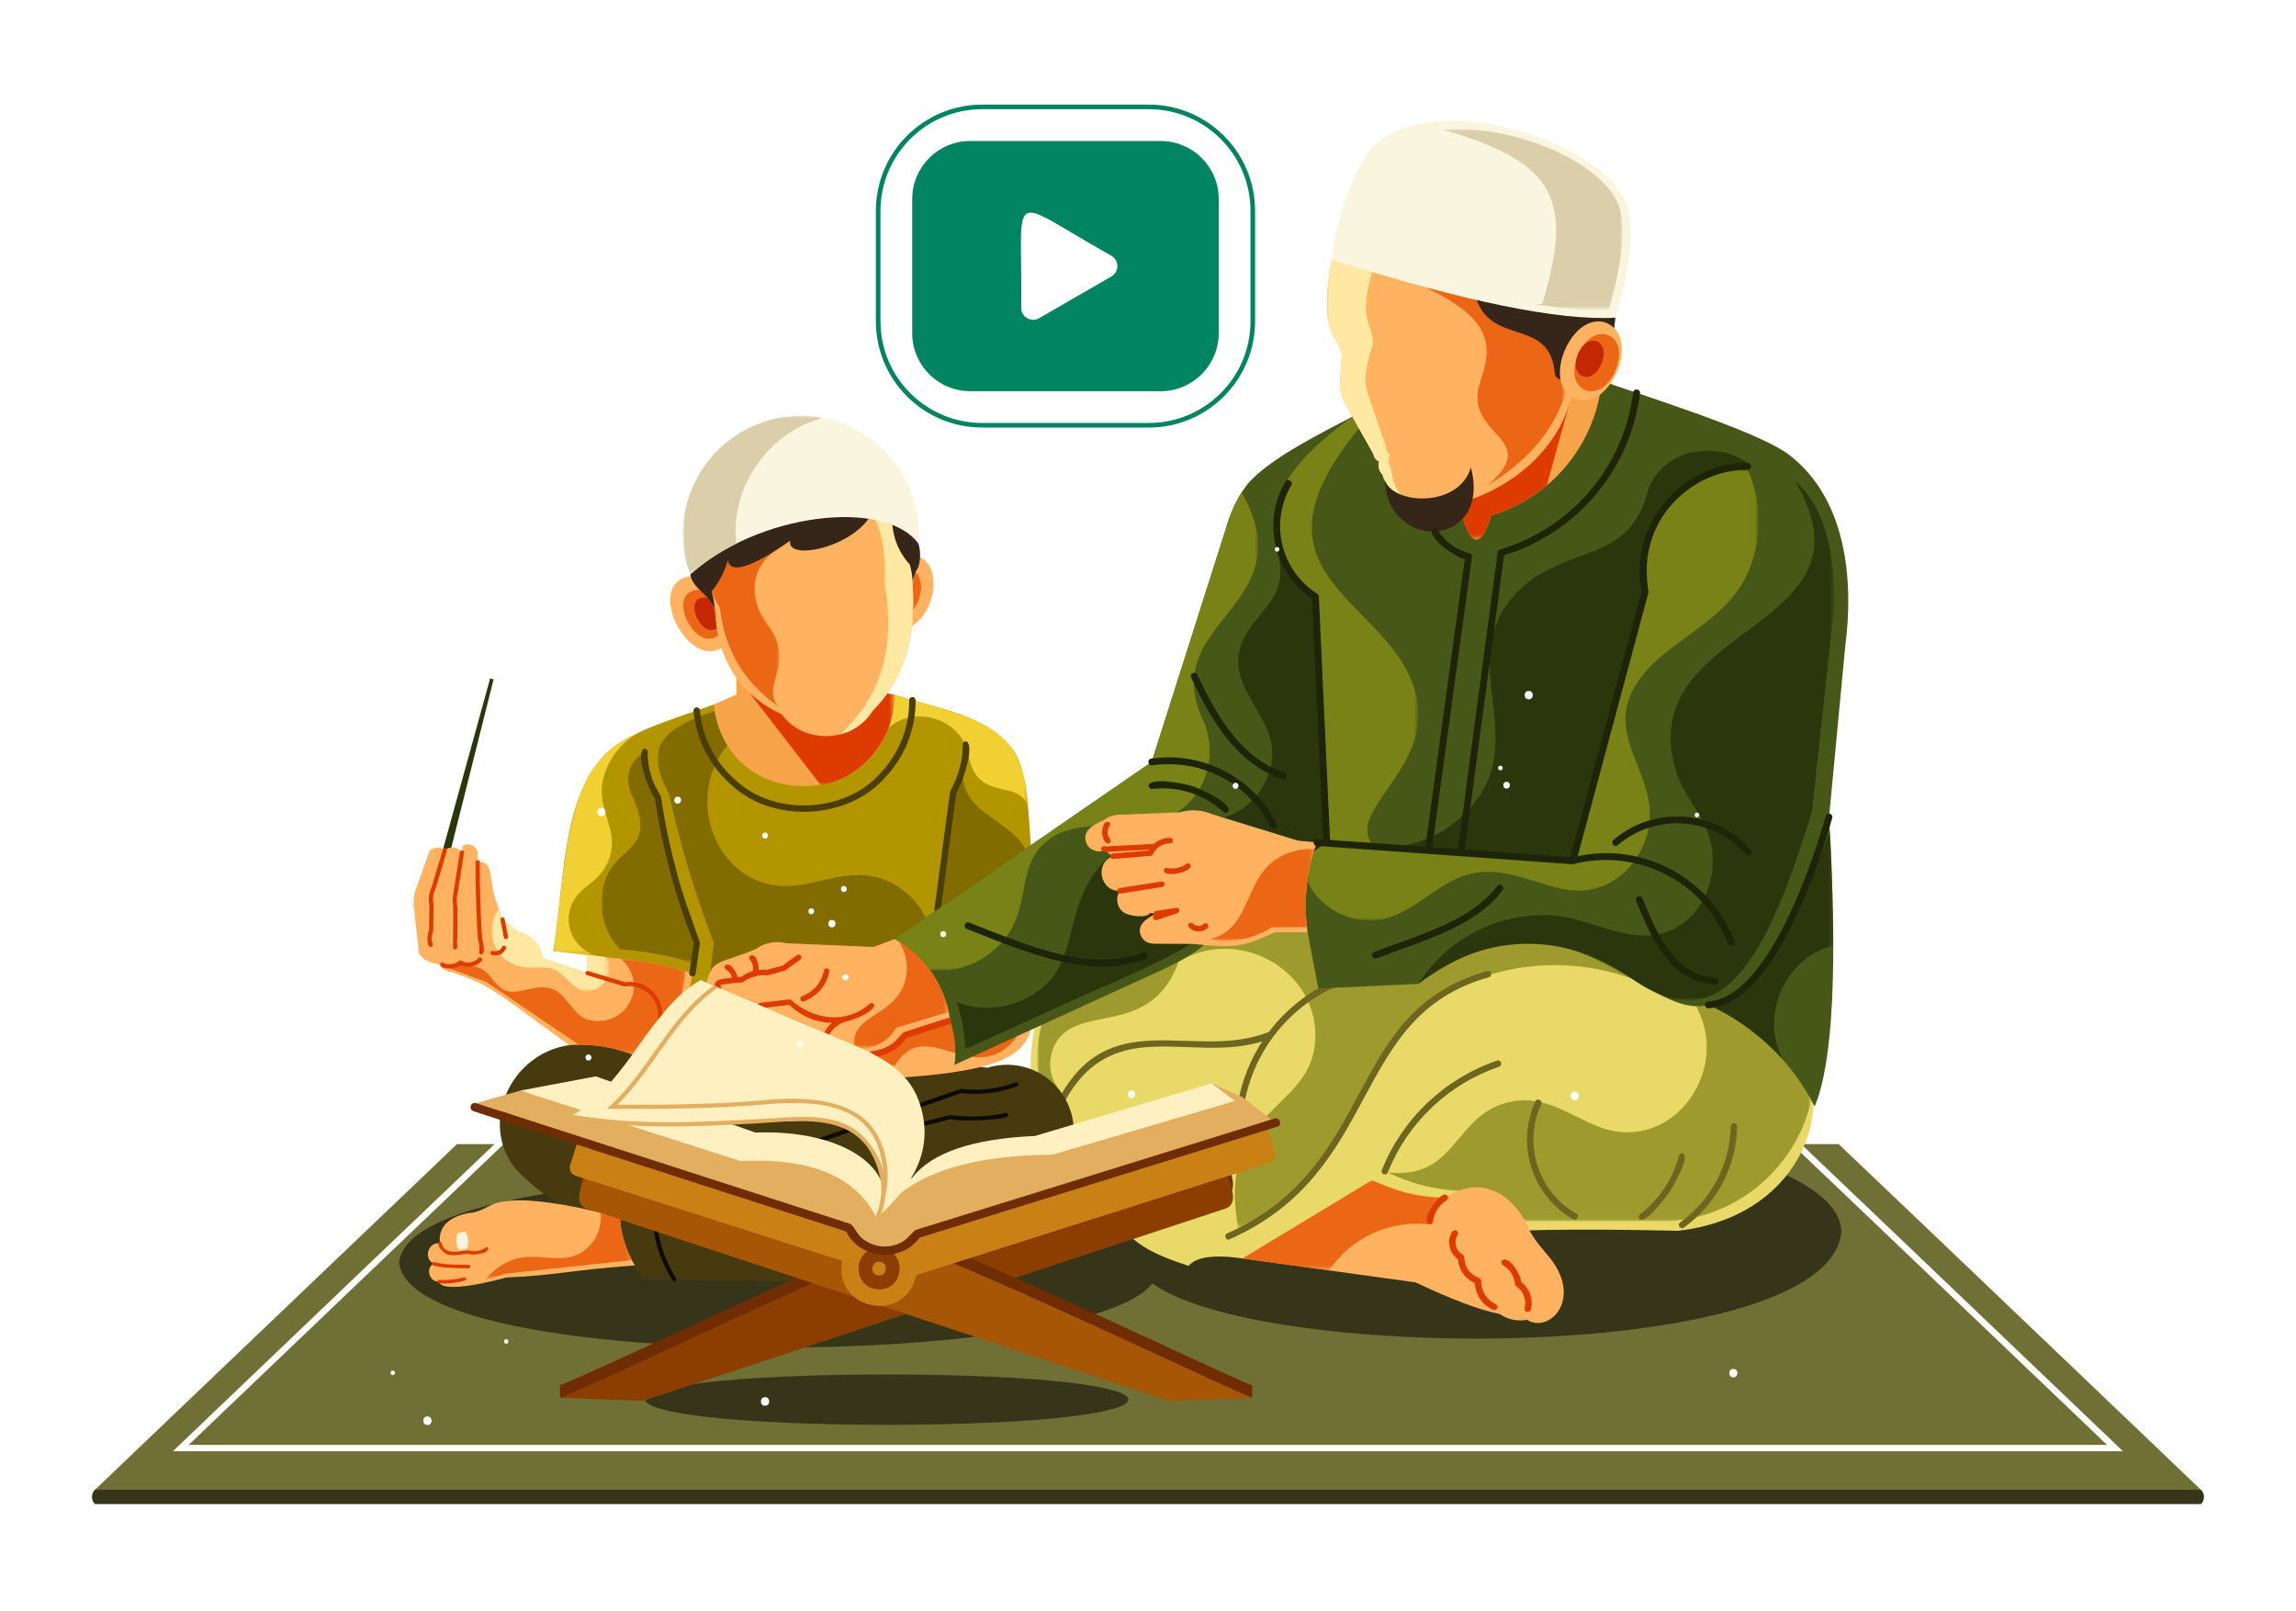 <?xml version="1.0" encoding="UTF-8"?>
<svg xmlns="http://www.w3.org/2000/svg" xmlns:xlink="http://www.w3.org/1999/xlink" version="1.1" id="Layer_1" x="0px" y="0px" viewBox="0 0 500 350.82" style="enable-background:new 0 0 500 350.82;" xml:space="preserve">
<style type="text/css">
	.st0{fill-rule:evenodd;clip-rule:evenodd;fill:#B4CC9D;}
	.st1{fill-rule:evenodd;clip-rule:evenodd;fill:#7A8F67;}
	.st2{fill:#FFFFFF;}
	.st3{fill-rule:evenodd;clip-rule:evenodd;fill:#36351A;}
	.st4{fill-rule:evenodd;clip-rule:evenodd;fill:#706F36;}
	.st5{fill-rule:evenodd;clip-rule:evenodd;fill:#E8D969;}
	.st6{filter:url(#Adobe_OpacityMaskFilter);}
	.st7{fill:url(#SVGID_4_);}
	.st8{mask:url(#SVGID_3_);fill-rule:evenodd;clip-rule:evenodd;fill:#9E9A2E;}
	.st9{fill-rule:evenodd;clip-rule:evenodd;fill:#2B360C;}
	.st10{filter:url(#Adobe_OpacityMaskFilter_1_);}
	.st11{fill:url(#SVGID_6_);}
	.st12{mask:url(#SVGID_5_);fill-rule:evenodd;clip-rule:evenodd;fill:#9E9A2E;}
	.st13{filter:url(#Adobe_OpacityMaskFilter_2_);}
	.st14{fill:url(#SVGID_8_);}
	.st15{mask:url(#SVGID_7_);fill-rule:evenodd;clip-rule:evenodd;fill:#9E9A2E;}
	.st16{fill-rule:evenodd;clip-rule:evenodd;fill:#B39500;}
	.st17{fill:#6E6520;}
	.st18{fill-rule:evenodd;clip-rule:evenodd;fill:#473A0F;}
	.st19{fill-rule:evenodd;clip-rule:evenodd;fill:#FFB361;}
	.st20{filter:url(#Adobe_OpacityMaskFilter_3_);}
	.st21{fill:url(#SVGID_10_);}
	.st22{mask:url(#SVGID_9_);fill-rule:evenodd;clip-rule:evenodd;fill:#FFE8A1;}
	.st23{filter:url(#Adobe_OpacityMaskFilter_4_);}
	.st24{fill:url(#SVGID_12_);}
	.st25{mask:url(#SVGID_11_);fill-rule:evenodd;clip-rule:evenodd;fill:#EB6715;}
	.st26{fill:#DE3B00;}
	.st27{filter:url(#Adobe_OpacityMaskFilter_5_);}
	.st28{fill:url(#SVGID_14_);}
	.st29{mask:url(#SVGID_13_);fill-rule:evenodd;clip-rule:evenodd;fill:#F0D033;}
	.st30{filter:url(#Adobe_OpacityMaskFilter_6_);}
	.st31{fill:url(#SVGID_16_);}
	.st32{mask:url(#SVGID_15_);fill-rule:evenodd;clip-rule:evenodd;fill:#826C00;}
	.st33{filter:url(#Adobe_OpacityMaskFilter_7_);}
	.st34{fill:url(#SVGID_18_);}
	.st35{mask:url(#SVGID_17_);fill-rule:evenodd;clip-rule:evenodd;fill:#826C00;}
	.st36{filter:url(#Adobe_OpacityMaskFilter_8_);}
	.st37{fill:url(#SVGID_20_);}
	.st38{mask:url(#SVGID_19_);fill-rule:evenodd;clip-rule:evenodd;fill:#826C00;}
	.st39{filter:url(#Adobe_OpacityMaskFilter_9_);}
	.st40{fill:url(#SVGID_22_);}
	.st41{mask:url(#SVGID_21_);fill-rule:evenodd;clip-rule:evenodd;fill:#826C00;}
	.st42{fill:#4A3E01;}
	.st43{filter:url(#Adobe_OpacityMaskFilter_10_);}
	.st44{fill:url(#SVGID_24_);}
	.st45{mask:url(#SVGID_23_);fill-rule:evenodd;clip-rule:evenodd;fill:#EB6715;}
	.st46{fill:#0D0B04;}
	.st47{fill-rule:evenodd;clip-rule:evenodd;fill:#465718;}
	.st48{fill-rule:evenodd;clip-rule:evenodd;fill:#FAF5DF;}
	.st49{fill-rule:evenodd;clip-rule:evenodd;fill:#F7A34A;}
	.st50{filter:url(#Adobe_OpacityMaskFilter_11_);}
	.st51{fill:url(#SVGID_26_);}
	.st52{mask:url(#SVGID_25_);fill-rule:evenodd;clip-rule:evenodd;fill:#DE3B00;}
	.st53{fill-rule:evenodd;clip-rule:evenodd;fill:#EB6715;}
	.st54{fill-rule:evenodd;clip-rule:evenodd;fill:#C42704;}
	.st55{filter:url(#Adobe_OpacityMaskFilter_12_);}
	.st56{fill:url(#SVGID_28_);}
	.st57{mask:url(#SVGID_27_);fill-rule:evenodd;clip-rule:evenodd;fill:#EB6715;}
	.st58{filter:url(#Adobe_OpacityMaskFilter_13_);}
	.st59{fill:url(#SVGID_30_);}
	.st60{mask:url(#SVGID_29_);fill-rule:evenodd;clip-rule:evenodd;fill:#FFE8A1;}
	.st61{fill-rule:evenodd;clip-rule:evenodd;fill:#36261A;}
	.st62{filter:url(#Adobe_OpacityMaskFilter_14_);}
	.st63{fill:url(#SVGID_32_);}
	.st64{mask:url(#SVGID_31_);fill-rule:evenodd;clip-rule:evenodd;fill:#DBCFAB;}
	.st65{filter:url(#Adobe_OpacityMaskFilter_15_);}
	.st66{fill:url(#SVGID_34_);}
	.st67{mask:url(#SVGID_33_);fill-rule:evenodd;clip-rule:evenodd;fill:#EB6715;}
	.st68{filter:url(#Adobe_OpacityMaskFilter_16_);}
	.st69{fill:url(#SVGID_36_);}
	.st70{mask:url(#SVGID_35_);fill-rule:evenodd;clip-rule:evenodd;fill:#EB6715;}
	.st71{filter:url(#Adobe_OpacityMaskFilter_17_);}
	.st72{fill:url(#SVGID_38_);}
	.st73{mask:url(#SVGID_37_);fill-rule:evenodd;clip-rule:evenodd;fill:#EB6715;}
	.st74{filter:url(#Adobe_OpacityMaskFilter_18_);}
	.st75{fill:url(#SVGID_40_);}
	.st76{mask:url(#SVGID_39_);fill-rule:evenodd;clip-rule:evenodd;fill:#2B360C;}
	.st77{filter:url(#Adobe_OpacityMaskFilter_19_);}
	.st78{fill:url(#SVGID_42_);}
	.st79{mask:url(#SVGID_41_);fill-rule:evenodd;clip-rule:evenodd;fill:#2B360C;}
	.st80{filter:url(#Adobe_OpacityMaskFilter_20_);}
	.st81{fill:url(#SVGID_44_);}
	.st82{mask:url(#SVGID_43_);fill-rule:evenodd;clip-rule:evenodd;fill:#798216;}
	.st83{filter:url(#Adobe_OpacityMaskFilter_21_);}
	.st84{fill:url(#SVGID_46_);}
	.st85{mask:url(#SVGID_45_);fill-rule:evenodd;clip-rule:evenodd;fill:#2B360C;}
	.st86{filter:url(#Adobe_OpacityMaskFilter_22_);}
	.st87{fill:url(#SVGID_48_);}
	.st88{mask:url(#SVGID_47_);fill-rule:evenodd;clip-rule:evenodd;fill:#2B360C;}
	.st89{filter:url(#Adobe_OpacityMaskFilter_23_);}
	.st90{fill:url(#SVGID_50_);}
	.st91{mask:url(#SVGID_49_);fill-rule:evenodd;clip-rule:evenodd;fill:#798216;}
	.st92{filter:url(#Adobe_OpacityMaskFilter_24_);}
	.st93{fill:url(#SVGID_52_);}
	.st94{mask:url(#SVGID_51_);fill-rule:evenodd;clip-rule:evenodd;fill:#DE3B00;}
	.st95{filter:url(#Adobe_OpacityMaskFilter_25_);}
	.st96{fill:url(#SVGID_54_);}
	.st97{mask:url(#SVGID_53_);fill-rule:evenodd;clip-rule:evenodd;fill:#EB6715;}
	.st98{filter:url(#Adobe_OpacityMaskFilter_26_);}
	.st99{fill:url(#SVGID_56_);}
	.st100{mask:url(#SVGID_55_);fill-rule:evenodd;clip-rule:evenodd;fill:#FFE8A1;}
	.st101{filter:url(#Adobe_OpacityMaskFilter_27_);}
	.st102{fill:url(#SVGID_58_);}
	.st103{mask:url(#SVGID_57_);fill-rule:evenodd;clip-rule:evenodd;fill:#DBCFAB;}
	.st104{filter:url(#Adobe_OpacityMaskFilter_28_);}
	.st105{fill:url(#SVGID_60_);}
	.st106{mask:url(#SVGID_59_);fill-rule:evenodd;clip-rule:evenodd;fill:#2B360C;}
	.st107{filter:url(#Adobe_OpacityMaskFilter_29_);}
	.st108{fill:url(#SVGID_62_);}
	.st109{mask:url(#SVGID_61_);fill-rule:evenodd;clip-rule:evenodd;fill:#798216;}
	.st110{filter:url(#Adobe_OpacityMaskFilter_30_);}
	.st111{fill:url(#SVGID_64_);}
	.st112{mask:url(#SVGID_63_);fill-rule:evenodd;clip-rule:evenodd;fill:#EB6715;}
	.st113{fill:#1D2408;}
	.st114{filter:url(#Adobe_OpacityMaskFilter_31_);}
	.st115{fill:url(#SVGID_66_);}
	.st116{mask:url(#SVGID_65_);fill-rule:evenodd;clip-rule:evenodd;fill:#F0D033;}
	.st117{filter:url(#Adobe_OpacityMaskFilter_32_);}
	.st118{fill:url(#SVGID_68_);}
	.st119{mask:url(#SVGID_67_);fill-rule:evenodd;clip-rule:evenodd;fill:#F0D033;}
	.st120{fill-rule:evenodd;clip-rule:evenodd;fill:#702C02;}
	.st121{fill-rule:evenodd;clip-rule:evenodd;fill:#8C3D00;}
	.st122{fill-rule:evenodd;clip-rule:evenodd;fill:#A65605;}
	.st123{fill-rule:evenodd;clip-rule:evenodd;fill:#C98116;}
	.st124{fill-rule:evenodd;clip-rule:evenodd;fill:#FFF0C2;}
	.st125{fill-rule:evenodd;clip-rule:evenodd;fill:#E3AE5F;}
	.st126{fill:#702C02;}
	.st127{fill:#E3AE5F;}
	.st128{fill-rule:evenodd;clip-rule:evenodd;fill:#FFFFFF;}
	.st129{fill:none;stroke:#008462;stroke-miterlimit:10;}
	.st130{fill:#008462;}
</style>
<g>
	<g>
		<rect x="295.55" y="114.26" class="st0" width="89.01" height="66.88"></rect>
		<polygon class="st1" points="295.55,181.14 304.71,181.14 304.71,121.54 384.56,121.54 384.56,114.26 295.55,114.26   "></polygon>
		<path class="st2" d="M124.14,208.34v15.48h34.88v-15.48h-33.88H124.14z M126.13,210.34h30.89v11.49h-30.89V210.34z"></path>
		<path class="st3" d="M475.3,323.73c-25-23.86-49.87-47.67-74.9-71.47c-100.34,0-200.59,0-300.9,0    c-24.86,23.76-49.81,47.51-74.68,71.29c-0.6-0.16-1.99,0.13-4.16,0.85c-0.85,0.87-0.85,2.25,0,3.12c152.88,0,305.72,0,458.63,0    c0.9-0.8,0.9-2.32,0-3.12C477.45,323.91,476.12,323.69,475.3,323.73z"></path>
		<path class="st4" d="M400.41,249.14c-100.34,0-200.59,0-300.9,0c-26.25,25.08-52.59,50.17-78.84,75.27c152.88,0,305.72,0,458.63,0    C452.95,299.28,426.76,274.2,400.41,249.14z"></path>
		<g>
			<defs>
				<path id="SVGID_1_" d="M193.12,299.29c70.16,0.11,70.16,10.86,0,10.97C122.97,310.15,122.97,299.4,193.12,299.29 M321.22,244.69      c44.06,0,79.77,10.57,79.77,23.6c-2.91,28.73-125.8,28.71-150.05,11.17c-14.03,18.75-161.74,19.99-164.01-4.55      c2.09-22.99,131.75-22.67,155.13-9.54C246.91,253.72,280.5,244.69,321.22,244.69z"></path>
			</defs>
			<use xlink:href="#SVGID_1_" style="overflow:visible;fill-rule:evenodd;clip-rule:evenodd;fill:#36351A;"></use>
			<clipPath id="SVGID_2_">
				<use xlink:href="#SVGID_1_" style="overflow:visible;"></use>
			</clipPath>
		</g>
		<path class="st2" d="M429.56,284.73c-13.68-13.09-27.45-26.18-41.15-39.24c-0.1,0-276.77,0-276.9,0    c-23.65,22.6-49.82,47.51-73.86,70.52h424.67C451.38,305.59,440.45,295.14,429.56,284.73z M41.1,314.62    c24.18-23.13,46.36-44.24,70.95-67.74c68.74,0,207.08,0,275.8,0c23.7,22.54,47.31,45.15,70.99,67.74H41.1z"></path>
		<path class="st5" d="M295.25,203c-50.99-7.64-74.43,4.24-70.33,35.64c20.34,28.32,16.41,31.28,33.92,37.01    c1.64-1.97,5.55-2.51,11.75-1.62c37.96-4.79,48.9-7.09,94.86-6.02C416,262.27,407.31,180.17,295.25,203z"></path>
		<defs>
			<filter id="Adobe_OpacityMaskFilter" filterUnits="userSpaceOnUse" x="302.2" y="215.93" width="92.28" height="49.97">
				<feColorMatrix type="matrix" values="1 0 0 0 0  0 1 0 0 0  0 0 1 0 0  0 0 0 1 0"></feColorMatrix>
			</filter>
		</defs>
		<mask maskUnits="userSpaceOnUse" x="302.2" y="215.93" width="92.28" height="49.97" id="SVGID_3_">
			<g class="st6">
				
					<linearGradient id="SVGID_4_" gradientUnits="userSpaceOnUse" x1="-515.591" y1="505.246" x2="-408.21" y2="530.126" gradientTransform="matrix(1 0 0 1 798.83 -279.412)">
					<stop offset="0" style="stop-color:#000000"></stop>
					<stop offset="1" style="stop-color:#FFFFFF"></stop>
				</linearGradient>
				<rect x="302.2" y="215.93" class="st7" width="92.28" height="49.97"></rect>
			</g>
		</mask>
		<path class="st8" d="M382.27,222.64c-6.7-7.64-10.97-8.75-12.83-3.33c7.72,14.14-5.8,32.64-21.99,25.77    c-5.64-2.39-11.05-6.36-17.64-5.32c-13.34,2.08-12.02,17.24-27.6,15.55c4.85,2.37,10.13,3.73,15.53,3.99    c9.52,4.41,14.29,6.61,14.29,6.61s10.58,0,31.75-0.01c14.9-1.08,27.35-11.76,30.68-26.32    C394.92,235.07,390.86,229.43,382.27,222.64z"></path>
		<path class="st9" d="M106.74,147.73c-4.05,14.65-8.09,29.3-12.13,43.95c0.59,0.16,1.18,0.31,1.77,0.47    c3.7-14.74,7.41-29.47,11.11-44.22C107.24,147.86,106.99,147.79,106.74,147.73z"></path>
		<defs>
			<filter id="Adobe_OpacityMaskFilter_1_" filterUnits="userSpaceOnUse" x="225.9" y="208.36" width="31.12" height="29.14">
				<feColorMatrix type="matrix" values="1 0 0 0 0  0 1 0 0 0  0 0 1 0 0  0 0 0 1 0"></feColorMatrix>
			</filter>
		</defs>
		<mask maskUnits="userSpaceOnUse" x="225.9" y="208.36" width="31.12" height="29.14" id="SVGID_5_">
			<g class="st10">
				
					<linearGradient id="SVGID_6_" gradientUnits="userSpaceOnUse" x1="-426.24" y1="588.38" x2="-413.098" y2="541.714" gradientTransform="matrix(1 0 0 1 658.204 -331.744)">
					<stop offset="0" style="stop-color:#000000"></stop>
					<stop offset="1" style="stop-color:#FFFFFF"></stop>
				</linearGradient>
				<rect x="225.9" y="208.36" class="st11" width="31.12" height="29.14"></rect>
			</g>
		</mask>
		<path class="st12" d="M226.06,233.52c0.3,3.09,1.86,4.38,4.67,3.88c-2.1-2.6-2.61-6.14-1.33-9.22    c4.39-10.63,21.7-1.06,27.61-19.82c-15.17,4.69-25.24,9.64-30.21,14.85C225.94,226.57,225.69,230.07,226.06,233.52z"></path>
		<defs>
			<filter id="Adobe_OpacityMaskFilter_2_" filterUnits="userSpaceOnUse" x="258.09" y="192.47" width="97.85" height="74.89">
				<feColorMatrix type="matrix" values="1 0 0 0 0  0 1 0 0 0  0 0 1 0 0  0 0 0 1 0"></feColorMatrix>
			</filter>
		</defs>
		<mask maskUnits="userSpaceOnUse" x="258.09" y="192.47" width="97.85" height="74.89" id="SVGID_7_">
			<g class="st13">
				
					<linearGradient id="SVGID_8_" gradientUnits="userSpaceOnUse" x1="-494.479" y1="494.498" x2="-421.886" y2="504.927" gradientTransform="matrix(1 0 0 1 717.534 -276.721)">
					<stop offset="0" style="stop-color:#000000"></stop>
					<stop offset="1" style="stop-color:#FFFFFF"></stop>
				</linearGradient>
				<rect x="258.09" y="192.32" class="st14" width="97.85" height="75.05"></rect>
			</g>
		</mask>
		<path class="st15" d="M308.88,214.25c-4.59-25.88-40.65-29.87-50.79-5.63c11.69-5.75,25.78,1.4,28.07,13.53    c3.14,20.41-21.74,16.67-16.52,45.21c31.12-13.62,26.08-49.97,55.12-55.22c10.25-3,21.2-2.59,31.2,1.18    C331.9,192.08,316.21,192.39,308.88,214.25z"></path>
		<path class="st16" d="M220.87,163.69c-5.55-8.17-17.39-9.46-26.16-12.41c0,0-13.09,0.71-39.27,2.13    c-6.07,2.26-17.83,5.57-22.85,10.08c-10.58,9.5-9.69,30.03-12.07,43.6c6.66,0.77,10,1.16,10,1.16    c8.64,4.07,26.45,13.08,53.44,27.01c9.51,0.74,18.85,1.03,27.47-3.06c0,0-0.06-7.48-0.59-18.34c0,0,4.57-9.61,13.72-28.84    C223.98,178.94,224.1,168.65,220.87,163.69z"></path>
		<path class="st17" d="M377.62,244.57c-0.38-0.01-0.7,0.3-0.71,0.68c-0.16,8.32-4.25,16.08-11.02,20.93    c-0.74,0.51,0.08,1.67,0.81,1.13c7.12-5.1,11.42-13.27,11.59-22.03C378.31,244.9,378,244.58,377.62,244.57z"></path>
		<path class="st17" d="M343.29,264.31c-8.36-4.79-11.68-15.16-7.66-23.91c0.39-0.8-0.9-1.4-1.26-0.58    c-4.32,9.4-0.75,20.55,8.23,25.69C343.37,265.97,344.08,264.75,343.29,264.31z"></path>
		<path class="st17" d="M295.93,211.58c-7.98,2.1-14.77,6.74-19.61,13.13c-16.63,6.59-35.19-6.85-46.37,15.77    c-0.4,0.79,0.84,1.43,1.24,0.62c10.51-20.91,27.74-9.42,43.69-14.33c-2.52,3.86-4.31,8.24-5.2,12.94    c-0.17,0.87,1.21,1.15,1.36,0.25c2.49-13.13,12.32-23.66,25.24-27.04C297.15,212.71,296.81,211.33,295.93,211.58z"></path>
		<path class="st17" d="M366.48,251.17c-0.37-0.1-0.75,0.12-0.85,0.49c-0.67,2.54-1.76,4.93-3.19,7.09    c-1.43,2.16-3.22,4.09-5.3,5.69c-0.3,0.23-0.36,0.67-0.12,0.97c1.37,1.23,5.74-4.73,6.58-5.9    C364.35,258.32,368.16,251.92,366.48,251.17z"></path>
		<path class="st17" d="M326,230.96c-11.43,3.91-20.6,12.61-25.08,23.83c-0.34,0.82,0.96,1.36,1.29,0.52    c4.34-10.84,13.19-19.25,24.24-23.03C327.3,232,326.86,230.65,326,230.96z"></path>
		<path class="st17" d="M323.88,211.44c-31.49,8.89-23.57,42.42-56.68,57.16c-0.8,0.36-0.21,1.66,0.6,1.25    c33.5-14.93,25.85-48.44,56.42-57.06C325.08,212.59,324.76,211.19,323.88,211.44z"></path>
		<path class="st18" d="M228.19,234.88c-3.74-2.89-8.66-3.77-13.18-2.37c-44.1-7.09-86.98-12.89-91.08-4.94    c-13.88,2.04-20.76,19.74-9.31,29.27c6.98,6.45,16.57,10.41,23.63,18.72c0.95,1.97,1.43,2.95,1.43,2.95    c24.25,0.4,36.38,0.6,36.38,0.6c19.17-5.82,38.42-16.52,57.77-32.09C234.04,242.3,231.94,237.77,228.19,234.88z"></path>
		<path class="st19" d="M127.95,211.89c-6.5-2.13-9.75-3.19-9.75-3.19c-0.33-2.87-2.47-5.2-5.3-5.77c-2.31-1.8-3.46-2.7-3.46-2.7    c-1.11-3.16-1.66-4.74-1.66-4.74c-1.38-5.25-0.44-8.06-3.75-7.75c0-1.27,0-1.9,0-1.9c-0.04-1.61-2.06-2.56-3.32-1.56    c-0.07,0.9-0.1,1.35-0.1,1.35c-0.81-1.21-2.64-1.45-3.74-0.49c-0.94-0.88-2.55-0.76-3.35,0.24c-1.86,5.19-2.79,7.79-2.79,7.79    c-0.62,1.47-0.8,3.13-0.55,4.98c0,0,0.31,2.71,0.92,8.12c-0.2,1.94,1.32,3.18,4.56,3.73c0.52,0.95,1.49,1.58,2.57,1.66    c8.69,2.96,8.26,3.28,25.72,15.93c5.32-0.4,10.65,0.55,15.5,2.76c0,0,3.4-4.02,10.19-12.07c0,0,0.27-1.46,1.16-6.32    c-7.39-2.41-14.79-3.09-23.08-4.01C127.91,211.35,127.95,211.89,127.95,211.89z"></path>
		<defs>
			<filter id="Adobe_OpacityMaskFilter_3_" filterUnits="userSpaceOnUse" x="107.05" y="197.85" width="25.64" height="17.99">
				<feColorMatrix type="matrix" values="1 0 0 0 0  0 1 0 0 0  0 0 1 0 0  0 0 0 1 0"></feColorMatrix>
			</filter>
		</defs>
		<mask maskUnits="userSpaceOnUse" x="107.05" y="197.85" width="25.64" height="17.99" id="SVGID_9_">
			<g class="st20">
				
					<linearGradient id="SVGID_10_" gradientUnits="userSpaceOnUse" x1="-326.094" y1="590.937" x2="-317.852" y2="575.928" gradientTransform="matrix(1 0 0 1 439.189 -371.782)">
					<stop offset="0" style="stop-color:#000000"></stop>
					<stop offset="1" style="stop-color:#FFFFFF"></stop>
				</linearGradient>
				<rect x="107.05" y="197.85" class="st21" width="25.64" height="17.93"></rect>
			</g>
		</mask>
		<path class="st22" d="M127.67,207.92c0.13,2.24,0.25,3.51,0.25,3.51c-0.27,0.21-0.41,0.32-0.41,0.32    c-6.21-2.03-9.31-3.05-9.31-3.05c-0.33-2.87-2.47-5.2-5.3-5.77c-3.71-3.21-2.88-1.2-4.29-5.07c-3.84,5.5-0.23,12.96,7.09,12.83    c1.93-0.03,3.85-0.23,5.58,0.66c3.09,2.14,4.98,6.35,9.22,3.6c2.04-1.39,3.04-4.37,1.32-6.56    C130.68,208.25,129.3,208.1,127.67,207.92z"></path>
		<defs>
			<filter id="Adobe_OpacityMaskFilter_4_" filterUnits="userSpaceOnUse" x="97.4" y="208.77" width="51.93" height="20.85">
				<feColorMatrix type="matrix" values="1 0 0 0 0  0 1 0 0 0  0 0 1 0 0  0 0 0 1 0"></feColorMatrix>
			</filter>
		</defs>
		<mask maskUnits="userSpaceOnUse" x="97.4" y="208.77" width="51.93" height="20.85" id="SVGID_11_">
			<g class="st23">
				
					<linearGradient id="SVGID_12_" gradientUnits="userSpaceOnUse" x1="-314.81" y1="544.028" x2="-283.169" y2="584.486" gradientTransform="matrix(1 0 0 1 421.398 -346.283)">
					<stop offset="0" style="stop-color:#000000"></stop>
					<stop offset="1" style="stop-color:#FFFFFF"></stop>
				</linearGradient>
				<rect x="97.4" y="208.77" class="st24" width="51.93" height="20.85"></rect>
			</g>
		</mask>
		<path class="st25" d="M137.77,216.67c-0.78,2.92-3.22,5.11-6.21,5.55c-7.68,1.14-7-6.86-13.01-7.21    c-2.83-0.17-5.66,1.41-7.98,0.83c-3.21-0.8-3.63-5.04-7.69-5.43c-0.88,0.08-1.76-0.19-2.46-0.73c-0.87,0.64-1.96,0.91-3.03,0.76    c0.17,0.21,0.26,0.32,0.26,0.32c5.5,2.05,8.25,3.07,8.25,3.07c13.42,9.1,20.12,13.66,20.12,13.66c4-0.03,7.97,0.69,11.7,2.13    c3.43-5.19,7.03-9.62,10.81-13.31c0,0,0.26-1.61,0.78-4.82c-4.09-1.2-8.82-2.1-14.19-2.72    C137.51,210.64,138.55,213.74,137.77,216.67z"></path>
		<path class="st26" d="M141.97,215.71c-1.57-1.46-3.73-2.14-5.85-1.82l-8.03-2.44c-0.24-0.07-0.5,0.06-0.58,0.31    c-0.07,0.24,0.06,0.5,0.31,0.58l8.13,2.47c3.9-0.71,7.79,2.62,7.33,6.65c-0.02,0.25,0.17,0.48,0.42,0.5    c0.25,0.02,0.48-0.17,0.5-0.42C144.4,219.35,143.57,217.19,141.97,215.71z"></path>
		<defs>
			<filter id="Adobe_OpacityMaskFilter_5_" filterUnits="userSpaceOnUse" x="193.48" y="151.28" width="30.43" height="24.69">
				<feColorMatrix type="matrix" values="1 0 0 0 0  0 1 0 0 0  0 0 1 0 0  0 0 0 1 0"></feColorMatrix>
			</filter>
		</defs>
		<mask maskUnits="userSpaceOnUse" x="193.48" y="151.28" width="30.43" height="24.69" id="SVGID_13_">
			<g class="st27">
				
					<linearGradient id="SVGID_14_" gradientUnits="userSpaceOnUse" x1="-413.108" y1="616.75" x2="-374.7" y2="603.629" gradientTransform="matrix(1 0 0 1 598.469 -445.156)">
					<stop offset="0" style="stop-color:#000000"></stop>
					<stop offset="1" style="stop-color:#FFFFFF"></stop>
				</linearGradient>
				<rect x="193.48" y="151.28" class="st28" width="30.43" height="24.69"></rect>
			</g>
		</mask>
		<path class="st29" d="M214.53,158.03c-4.18-2.56-13.25-4.82-19.82-6.75c0.05,2.47-0.36,4.93-1.22,7.25    c5.82-5.26,15.99-1.84,17.44,5.88c0.4,2.41,1.21,3.98,2.23,5.04c3.5,3.64,9.56,1.33,10.76,6.53    C223.32,168.32,221.99,161.99,214.53,158.03z"></path>
		<path class="st26" d="M105.02,204.56c-0.36-4.17-0.59-12.64-0.53-16.84c0.01-0.59-0.93-0.6-0.92,0    c-0.06,4.24,0.17,12.74,0.53,16.95c0.27,0.86,0.41,1.76,0.25,2.66c-0.04,0.25,0.14,0.49,0.39,0.53    C105.87,207.71,105.21,205.34,105.02,204.56z"></path>
		<defs>
			<filter id="Adobe_OpacityMaskFilter_6_" filterUnits="userSpaceOnUse" x="143.19" y="154.79" width="59.21" height="60.62">
				<feColorMatrix type="matrix" values="1 0 0 0 0  0 1 0 0 0  0 0 1 0 0  0 0 0 1 0"></feColorMatrix>
			</filter>
		</defs>
		<mask maskUnits="userSpaceOnUse" x="143.19" y="154.79" width="59.21" height="60.62" id="SVGID_15_">
			<g class="st30">
				
					<linearGradient id="SVGID_16_" gradientUnits="userSpaceOnUse" x1="-314.074" y1="537.699" x2="-347.576" y2="572.823" gradientTransform="matrix(1 0 0 1 505.823 -372.461)">
					<stop offset="0" style="stop-color:#000000"></stop>
					<stop offset="1" style="stop-color:#FFFFFF"></stop>
				</linearGradient>
				<rect x="143.21" y="154.79" class="st31" width="59.19" height="60.62"></rect>
			</g>
		</mask>
		<path class="st32" d="M192.14,191.39c-5.85-2.12-11.85,0.31-17.73,1.29c-17.45,2.92-26.27-18.16-15.96-30.42    c-1.45-2.27-2.42-4.81-2.84-7.47c-11.72,4.07-15.49,7.96-9.85,18.2c2.09,10.05,5.32,20.81,9.66,32.29    c-0.75,6.75-1.12,10.13-1.12,10.13c22.71-0.25,38.74-4.84,48.1-13.78C200.66,196.87,196.91,193.12,192.14,191.39z"></path>
		<defs>
			<filter id="Adobe_OpacityMaskFilter_7_" filterUnits="userSpaceOnUse" x="130.97" y="164.29" width="20.76" height="45.33">
				<feColorMatrix type="matrix" values="1 0 0 0 0  0 1 0 0 0  0 0 1 0 0  0 0 0 1 0"></feColorMatrix>
			</filter>
		</defs>
		<mask maskUnits="userSpaceOnUse" x="130.97" y="164.29" width="20.76" height="45.33" id="SVGID_17_">
			<g class="st33">
				
					<linearGradient id="SVGID_18_" gradientUnits="userSpaceOnUse" x1="-355.804" y1="564.932" x2="-334.169" y2="572.979" gradientTransform="matrix(1 0 0 1 483.277 -383.144)">
					<stop offset="0" style="stop-color:#000000"></stop>
					<stop offset="1" style="stop-color:#FFFFFF"></stop>
				</linearGradient>
				<rect x="130.97" y="164.29" class="st34" width="20.76" height="45.33"></rect>
			</g>
		</mask>
		<path class="st35" d="M143.43,173.68c-1.42-2.33-2.67-5.46-3.77-9.39c-3.26,2.15-3.54,6.23-1.75,9.54    c5.68,13.12-6.04,9.46-6.9,21.81c-0.29,4.09,1.18,8.11,4.04,11.06c6.01,0.48,11.13,1.46,15.36,2.92c0.88-3.14,1.32-4.7,1.32-4.7    C145.88,189.09,145.42,185.35,143.43,173.68z"></path>
		<defs>
			<filter id="Adobe_OpacityMaskFilter_8_" filterUnits="userSpaceOnUse" x="204.39" y="166.34" width="19.94" height="31.8">
				<feColorMatrix type="matrix" values="1 0 0 0 0  0 1 0 0 0  0 0 1 0 0  0 0 0 1 0"></feColorMatrix>
			</filter>
		</defs>
		<mask maskUnits="userSpaceOnUse" x="204.39" y="166.34" width="19.94" height="31.8" id="SVGID_19_">
			<g class="st36">
				
					<linearGradient id="SVGID_20_" gradientUnits="userSpaceOnUse" x1="-391.663" y1="608.339" x2="-405.467" y2="582.412" gradientTransform="matrix(1 0 0 1 618.568 -404.283)">
					<stop offset="0" style="stop-color:#000000"></stop>
					<stop offset="1" style="stop-color:#FFFFFF"></stop>
				</linearGradient>
				<rect x="204.39" y="162.84" class="st37" width="19.94" height="35.3"></rect>
			</g>
		</mask>
		<path class="st38" d="M209.98,166.34c-0.94,2.9-1.87,5.06-2.77,6.49c-1.88,16.71-2.82,25.07-2.82,25.07    c4.4,1.21,11.05-2.01,19.94-9.65C223,177.85,207.62,178.47,209.98,166.34z"></path>
		<defs>
			<filter id="Adobe_OpacityMaskFilter_9_" filterUnits="userSpaceOnUse" x="209.98" y="162.84" width="1.05" height="3.5">
				<feColorMatrix type="matrix" values="1 0 0 0 0  0 1 0 0 0  0 0 1 0 0  0 0 0 1 0"></feColorMatrix>
			</filter>
		</defs>
		<mask maskUnits="userSpaceOnUse" x="209.98" y="162.84" width="1.05" height="3.5" id="SVGID_21_">
			<g class="st39">
				
					<linearGradient id="SVGID_22_" gradientUnits="userSpaceOnUse" x1="-391.663" y1="608.339" x2="-405.467" y2="582.412" gradientTransform="matrix(1 0 0 1 618.568 -404.283)">
					<stop offset="0" style="stop-color:#000000"></stop>
					<stop offset="1" style="stop-color:#FFFFFF"></stop>
				</linearGradient>
				<rect x="204.39" y="162.84" class="st40" width="19.94" height="35.3"></rect>
			</g>
		</mask>
		<path class="st41" d="M211.03,162.84c-0.5,1.27-0.84,2.43-1.05,3.5C210.33,165.27,210.68,164.11,211.03,162.84z"></path>
		<path class="st42" d="M198.69,151.77c-0.38,0-0.69,0.31-0.69,0.69c0.04,6.13-2.33,11.73-6.25,15.87    c-7.65,8.74-23.16,9.49-31.6,1.52c-4.3-3.75-7.2-9.09-7.74-15.19c-0.03-0.38-0.37-0.66-0.75-0.63c-0.38,0.03-0.66,0.37-0.63,0.75    c0.58,6.47,3.65,12.14,8.21,16.12c8.96,8.45,25.41,7.67,33.52-1.61c4.16-4.39,6.68-10.33,6.63-16.82    C199.38,152.08,199.07,151.77,198.69,151.77z"></path>
		<path class="st42" d="M147.25,189.47c-1.41-5.26-2.52-10.6-3.31-16c-0.85-1.55-1.78-3.09-2.22-4.81c-0.47-1.6-0.7-3.27-0.68-4.95    c0-0.38-0.3-0.7-0.68-0.7c-2.24,0.64,1,9.45,2.24,10.81c1.6,10.79,4.42,21.33,8.45,31.48c-0.1,0.68-0.48,3.2-0.94,6.54    c-0.13,0.89,1.27,1.08,1.37,0.18c0.51-3.73,0.97-6.69,0.97-6.7C150.63,200.11,148.61,194.87,147.25,189.47z"></path>
		<path class="st42" d="M210.35,161.41c-0.38,0-0.69,0.31-0.69,0.69c0.05,3.62-1.07,7.1-2.77,10.25c0,0-3.4,25.6-3.4,25.6    c-0.05,0.38,0.22,0.73,0.6,0.78c0.38,0.05,0.73-0.22,0.78-0.6l3.38-25.46C209.34,171.21,212.54,162.09,210.35,161.41z"></path>
		<path class="st19" d="M186.75,230.98c4.37,2.58,6.56,3.86,6.56,3.86c28.49-1.7,31.17-5.99,31.82-14.83    C202.15,217.21,185.89,221.78,186.75,230.98z"></path>
		<defs>
			<filter id="Adobe_OpacityMaskFilter_10_" filterUnits="userSpaceOnUse" x="190.33" y="222.18" width="31.32" height="10.22">
				<feColorMatrix type="matrix" values="1 0 0 0 0  0 1 0 0 0  0 0 1 0 0  0 0 0 1 0"></feColorMatrix>
			</filter>
		</defs>
		<mask maskUnits="userSpaceOnUse" x="190.33" y="222.18" width="31.32" height="10.22" id="SVGID_23_">
			<g class="st43">
				
					<linearGradient id="SVGID_24_" gradientUnits="userSpaceOnUse" x1="-392.443" y1="578.97" x2="-385.08" y2="565.534" gradientTransform="matrix(1 0 0 1 592.664 -341.144)">
					<stop offset="0" style="stop-color:#000000"></stop>
					<stop offset="1" style="stop-color:#FFFFFF"></stop>
				</linearGradient>
				<rect x="190.33" y="222.18" class="st44" width="31.32" height="10.22"></rect>
			</g>
		</mask>
		<path class="st45" d="M206.94,222.23c-6.9,2.18-10.36,3.27-10.36,3.27c-1.46,2.15-3.7,3.64-6.25,4.15    c1.52,0.79,2.97,1.71,4.33,2.76c6.98-12.31,17.52,5.66,26.99-6.84C212.7,223.05,207.8,221.94,206.94,222.23z"></path>
		<path class="st19" d="M333.28,268.29c-3.01-7.41-10-13.04-18.61-7.51c-5.51-0.03-10.94-1.34-15.86-3.81c0,0-9.41,5.69-28.23,17.06    c25.11,3.48,37.67,5.21,37.67,5.21c8.05,3.8,14.16,6.09,18.31,6.88c1.74,1.21,3.9,1.67,5.98,1.26c4.71,3.05,12-4.19,5.29-13.07    C336.28,272.28,334.52,270.6,333.28,268.29z"></path>
		<path class="st26" d="M325.69,283.94c-1.97-0.87-3.2-2.84-3.12-4.98c0.01-0.31-0.19-0.58-0.47-0.68    c-1.93-0.64-3.23-2.45-3.23-4.48c0-0.26-0.14-0.49-0.36-0.61c-1.49-0.79-2.01-2.84-1.09-4.25c0.2-0.33,0.1-0.75-0.22-0.95    c-0.33-0.2-0.75-0.1-0.96,0.22c-1.25,1.93-0.66,4.72,1.26,5.98c0.15,2.3,1.58,4.32,3.69,5.22c0.1,2.52,1.63,4.77,3.95,5.8    c0.35,0.15,0.76,0,0.91-0.36C326.2,284.5,326.04,284.09,325.69,283.94z"></path>
		<path class="st26" d="M331.26,279.13c0.04-1.4-2.7-6.04-4.21-4.6c-0.19,0.33-0.09,0.76,0.24,0.95c1.48,0.87,2.44,2.38,2.62,4.09    c0.01,0.2,0.12,0.4,0.3,0.52c1.54,1.05,2.26,2.95,1.82,4.76c-0.09,0.37,0.14,0.75,0.51,0.84c0.37,0.09,0.75-0.14,0.84-0.51    C333.94,282.91,333.1,280.55,331.26,279.13z"></path>
		<path class="st46" d="M144.17,271.68c-0.73-2.35-1.16-4.79-1.26-7.27c-2.06-2.52,0.03,6.91,0.38,7.54    c0.08,0.73,3.71,9.66,3.98,6.43C145.94,276.29,144.9,274.03,144.17,271.68z"></path>
		<path class="st46" d="M221.14,235.7c-3.76,1.4-7.8,1.88-11.79,1.4v0c-0.18-0.08-32.39,11.3-32.57,11.31    c-0.24,0.08-0.37,0.35-0.28,0.59c0.08,0.24,0.35,0.37,0.59,0.28l32.26-11.25c4.1,0.47,8.25-0.03,12.11-1.47    C222.02,236.37,221.7,235.49,221.14,235.7z"></path>
		<path class="st46" d="M219.09,242.31c-4.03,0.94-8.17,1-12.26,0.49c0,0-10,2.55-10,2.55c-0.25,0.06-0.4,0.31-0.33,0.56    c0.06,0.25,0.31,0.4,0.56,0.33l9.91-2.53C207.75,244.29,222.58,244.07,219.09,242.31z"></path>
		<path class="st19" d="M129.53,263.75c-9.79-2.26-16.77-2.9-20.92-1.92c-2.16,0.51-3.23,1.71-5.45,2.18    c-3.68,0.34-7.99,2.18-7.34,6.76c-2.53-0.45-3.72,3.27-1.4,4.38c-1.81,1.03-0.95,4,1.13,3.91c0.81,2.89,13.13-0.44,14.71-0.88    c10.98-0.46,13.29-1.55,27.99-2.63c-2.12-3.51-3.26-7.52-3.28-11.62C131.34,263.82,129.53,263.75,129.53,263.75z"></path>
		<path class="st47" d="M389.5,98.96c-6.71-5.15-33.64-13.45-41.27-16.22c-34.29,4.51-51.43,6.76-51.43,6.76    c-6.56,3.61-20.88,10.24-25.5,16.41c-1.88,2.51-3.36,5.64-4.53,9.8c-10.65,33.47-15.97,50.21-15.97,50.21    c-37.3,25.69-55.95,38.54-55.95,38.54c8.06,11.84,12.09,17.76,12.09,17.76c1.08,3.56,1.38,6.78,0.9,9.66    c20.39-9.33,34.29-15.69,41.69-19.07c4.72-2.16,13.4-5.75,15.45-10.57c6.02-5.43,12.61-5.18,19.78,0.76    c1.55,8.16,2.33,12.24,2.33,12.24c14.53-0.66,21.79-0.99,21.79-0.99c32.93-24.17,49.11,8.3,63.14,4.56    c10.03,4.51,18.2,12.32,23.16,22.13c3.99-9.41,5.03-30.43,3.14-63.04c0,0,1.17-12.36,3.51-37.09    C403.75,126.23,402.08,108.47,389.5,98.96z"></path>
		<path class="st26" d="M100.68,185.16c-0.25-0.04-0.49,0.13-0.53,0.39c-0.18,1.42-1.55,9.24-1.6,10.48    c0.3,2.52,0.07,7.83,0.11,10.34c0.03,0.25,0.25,0.44,0.5,0.41c0.85-0.28,0.14-1.71,0.45-2.42h0c0.01-0.02,0.01-6.66,0.02-6.7    c-0.22-1.09-0.21-2.17,0.06-3.32c0,0,1.36-8.65,1.36-8.65C101.1,185.44,100.93,185.2,100.68,185.16z"></path>
		<path class="st26" d="M97,184.68c-0.24-0.07-0.5,0.07-0.57,0.31l-2.27,7.67c-0.59,1.49-1.05,2.86-0.66,4.22l-0.08,5.64    c-0.29,0.8-0.76,3.7,0.49,3.72c0.24-0.07,0.38-0.33,0.31-0.58c-0.28-0.96-0.25-1.96,0.1-2.9l0,0c0.02-0.05,0.03-0.1,0.03-0.16    l0.08-5.78c-0.35-1.25,0.03-2.44,0.6-3.84c0.02-0.06,2.28-7.69,2.29-7.74C97.39,185.01,97.25,184.75,97,184.68z"></path>
		<path class="st26" d="M109.35,199.76c-0.25,0.05-0.41,0.29-0.37,0.54l0.74,3.82c0.05,0.25,0.29,0.41,0.54,0.37    c0.25-0.05,0.41-0.29,0.37-0.54l-0.74-3.82C109.85,199.88,109.6,199.72,109.35,199.76z"></path>
		<path class="st26" d="M104.23,208.61c-0.97,1.04-2.51,1.28-3.75,0.6c-0.16-0.09-0.36-0.08-0.51,0.04    c-0.99,0.79-2.35,0.94-3.49,0.39c-0.23-0.11-0.51-0.01-0.62,0.22c-0.11,1.54,3.66,1.1,4.44,0.3c1.57,0.72,3.43,0.36,4.61-0.91    C105.32,208.8,104.63,208.16,104.23,208.61z"></path>
		<path class="st26" d="M109.93,205.96c-0.23-0.1-0.51,0.01-0.61,0.24c-0.32,0.73-1.14,1.11-1.91,0.87    c-0.57-0.18-0.85,0.72-0.27,0.88c1.21,0.37,2.52-0.22,3.03-1.39C110.27,206.34,110.16,206.07,109.93,205.96z"></path>
		<path class="st26" d="M105.82,271.64c-1.17,0.85-2.62,0.98-3.99,0.62c-1.91,0.22-5.07,1.11-5.65-1.57    c-0.05-0.2-0.25-0.32-0.44-0.28c-0.84,0.55,0.53,2.04,1.07,2.4c1.21,1.01,3.63,0.29,5.04,0.19c1,0.42,4.62,0.09,4.49-1.27    C106.22,271.57,105.98,271.53,105.82,271.64z"></path>
		<path class="st26" d="M101.09,278.15c-1.81,0.46-3.66,0.65-5.52,0.56c-0.2-0.01-0.38,0.15-0.39,0.35    C94.88,280.14,103.77,278.97,101.09,278.15z"></path>
		<path class="st26" d="M102.08,275.42c-1.48-0.05-3.81,0.01-5.26-0.18c-0.78-0.1-1.56-0.24-2.31-0.43c-0.2-0.05-0.4,0.07-0.45,0.27    s0.07,0.4,0.27,0.45c2.4,0.69,5.26,0.59,7.74,0.64C102.55,276.17,102.56,275.42,102.08,275.42z"></path>
		<path class="st48" d="M99.69,268.53c-0.55,1.18-0.45,2.56,0.27,3.65c1.14-0.17,1.7-0.26,1.7-0.26c0.48-1.25,0.36-2.65-0.34-3.79    C100.24,268.4,99.69,268.53,99.69,268.53z"></path>
		<path class="st19" d="M194.85,204.47c-3.07,1.15-4.6,1.73-4.6,1.73c-12.7-0.54-19.06-0.81-19.06-0.81    c-2.22-0.57-4.57-0.14-6.44,1.18c-7.8,3.42-9.57,1.99-10.89,7.38c0,0,0.86,0.37,2.57,1.1c1.01,2.55,4.07,3.85,9.17,3.92    c8.86,3.69,17.7,7.46,24.52,10.58c2.79-0.27,5.31-1.77,6.86-4.11c0,0,3.32-1.07,9.95-3.21    C205.91,214.74,201.44,208.17,194.85,204.47z"></path>
		<path class="st26" d="M180.12,210.86c-0.33-0.06-0.64,0.16-0.7,0.48c-0.48,2.58-2.28,4.69-4.75,5.58    c-0.74,0.25-0.33,1.41,0.4,1.13c2.86-1.02,4.97-3.51,5.53-6.5C180.66,211.23,180.44,210.92,180.12,210.86z"></path>
		<path class="st26" d="M189.41,218.56c-5.25,4.65-12.47,3.46-17.32-0.96c0,0-6.56,0.77-6.56,0.77c-0.3,0.03-0.53,0.29-0.53,0.58    c0.2,0.01,0.4,0.01,0.6,0.01l1.12,0.47l5.22-0.61c2.54,2.53,5.84,3.85,9.21,3.92c-0.67,0.58-1.23,1.28-1.64,2.09l1.11,0.47    c0.75-1.41,2.06-2.45,3.6-2.85c1.21-0.21,6.74-2.2,6.05-3.84C190.04,218.37,189.66,218.34,189.41,218.56z"></path>
		<path class="st26" d="M173.58,207.97l-3.18,2.3l-3.45,0.92c-0.59-0.06-1.17-0.06-1.75,0.01c0.11-0.96-0.49-3.75-1.85-3.11    c-0.25,0.22-0.27,0.6-0.06,0.85c0.6,0.69,0.84,1.62,0.66,2.52c-0.9,0.26-1.74,0.68-2.5,1.24l-0.88,0.1c0-1.01-1.7-3.66-2.74-2.46    c-0.15,0.3-0.02,0.66,0.27,0.8c0.71,0.35,1.18,1.02,1.28,1.79c-1.16,0.19-4.07,0.01-3.7,1.9c0.18,1.27,1.89,0.9,1.17-0.27    c1.17-0.47,3.66-0.46,4.9-0.68c1.63-1.11,3.44-1.71,5.43-1.5c0,0,3.64-0.97,3.64-0.97c0.07-0.02,0.14-0.05,0.2-0.09l3.27-2.37    C174.91,208.5,174.2,207.5,173.58,207.97z"></path>
		<path class="st26" d="M206.72,221.57l-9.92,3.2c-1.06,0.91-1.82,2.27-3.14,2.9c-1.09,0.65-2.32,1.06-3.61,1.18    c-0.24,0.02-0.44,0.17-0.55,0.37c0.55,0.28,1.1,0.57,1.63,0.87c2.54-0.49,4.79-1.95,6.28-4.07l9.68-3.12    c-0.12-0.42-0.22-0.87-0.31-1.35C206.77,221.55,206.75,221.56,206.72,221.57z"></path>
		<path class="st49" d="M160.33,145.05c0,0,0.02,2.06,0.06,6.17c0,0-1.65,0.73-4.96,2.19c2.89,25.01,39.1,23.03,39.27-2.13    C179.19,147.6,160.76,143.15,160.33,145.05z"></path>
		<defs>
			<filter id="Adobe_OpacityMaskFilter_11_" filterUnits="userSpaceOnUse" x="163.17" y="150.82" width="31.54" height="20.17">
				<feColorMatrix type="matrix" values="1 0 0 0 0  0 1 0 0 0  0 0 1 0 0  0 0 0 1 0"></feColorMatrix>
			</filter>
		</defs>
		<mask maskUnits="userSpaceOnUse" x="163.17" y="150.82" width="31.54" height="20.17" id="SVGID_25_">
			<g class="st50">
				
					<linearGradient id="SVGID_26_" gradientUnits="userSpaceOnUse" x1="-353.585" y1="625.928" x2="-369.956" y2="608.553" gradientTransform="matrix(1 0 0 1 542.604 -454.323)">
					<stop offset="0" style="stop-color:#000000"></stop>
					<stop offset="1" style="stop-color:#FFFFFF"></stop>
				</linearGradient>
				<rect x="163.17" y="150.82" class="st51" width="31.54" height="20.17"></rect>
			</g>
		</mask>
		<path class="st52" d="M163.17,150.82c10.4,13.45,15.6,20.17,15.6,20.17c9.4-1.82,16.13-10.14,15.93-19.71    c-0.98-0.19-1.47-0.29-1.47-0.29C187.42,156.75,177.39,156.69,163.17,150.82z"></path>
		<path class="st19" d="M198.04,120.67c-7.64-0.2-11.32,15.69-2.35,16.37C203.33,137.24,207.02,121.34,198.04,120.67z"></path>
		<path class="st53" d="M197.18,123.7c-4.93-0.18-7.34,10.24-1.52,10.62C200.59,134.5,203,124.08,197.18,123.7z"></path>
		<path class="st19" d="M150.52,125.44c-9.34,1.1-2.58,16.83,4.4,16.37C164.25,140.7,157.5,124.98,150.52,125.44z"></path>
		<path class="st53" d="M151.75,128.46c-6.07,0.64-1.6,11.03,2.85,10.62C160.67,138.45,156.21,128.06,151.75,128.46z"></path>
		<path class="st54" d="M153.18,130.1c-4.03,0.38-1.05,7.4,1.9,7.08C159.11,136.8,156.14,129.79,153.18,130.1z"></path>
		<path class="st19" d="M193.83,108.21c-30.65-1.83-46.45,3.55-38.14,24.7c0.52,10.79,5.39,18.36,14.61,22.69    c4.73,6.6,15.56,6.16,19.73-0.82c6.62-6.58,9.53-15.68,8.73-27.3C200.32,116.7,198.68,110.28,193.83,108.21z"></path>
		<defs>
			<filter id="Adobe_OpacityMaskFilter_12_" filterUnits="userSpaceOnUse" x="154.52" y="119.38" width="15.68" height="34.91">
				<feColorMatrix type="matrix" values="1 0 0 0 0  0 1 0 0 0  0 0 1 0 0  0 0 0 1 0"></feColorMatrix>
			</filter>
		</defs>
		<mask maskUnits="userSpaceOnUse" x="154.52" y="119.38" width="15.68" height="34.91" id="SVGID_27_">
			<g class="st55">
				
					<linearGradient id="SVGID_28_" gradientUnits="userSpaceOnUse" x1="-349.123" y1="631.507" x2="-376.814" y2="614.159" gradientTransform="matrix(1 0 0 1 526.712 -485.103)">
					<stop offset="0" style="stop-color:#000000"></stop>
					<stop offset="1" style="stop-color:#FFFFFF"></stop>
				</linearGradient>
				<rect x="154.54" y="119.45" class="st56" width="15.66" height="34.84"></rect>
			</g>
		</mask>
		<path class="st57" d="M169.65,141.84c-0.24-2.6-1.43-4.29-2.63-5.96c-3.93-5.48-3.86-12.15,2.06-16.13    c-13.83-2.02-17.52,4.57-12.29,12.63c1,9.34,5.47,16.65,13.41,21.91C166.03,151.36,170.14,147.22,169.65,141.84z"></path>
		<defs>
			<filter id="Adobe_OpacityMaskFilter_13_" filterUnits="userSpaceOnUse" x="159.13" y="107.79" width="40.2" height="52.19">
				<feColorMatrix type="matrix" values="1 0 0 0 0  0 1 0 0 0  0 0 1 0 0  0 0 0 1 0"></feColorMatrix>
			</filter>
		</defs>
		<mask maskUnits="userSpaceOnUse" x="159.13" y="107.79" width="40.2" height="52.19" id="SVGID_29_">
			<g class="st58">
				
					<linearGradient id="SVGID_30_" gradientUnits="userSpaceOnUse" x1="-362.234" y1="612.084" x2="-331.309" y2="594.486" gradientTransform="matrix(1 0 0 1 535.16 -474.61)">
					<stop offset="0" style="stop-color:#000000"></stop>
					<stop offset="1" style="stop-color:#FFFFFF"></stop>
				</linearGradient>
				<rect x="159.13" y="107.79" class="st59" width="40.2" height="52.19"></rect>
			</g>
		</mask>
		<path class="st60" d="M193.83,108.21c-16.76-1.24-28.32,0.28-34.7,4.55c6.36-2.38,15.2-3.76,26.52-4.16    c5.05,1.53,7.38,7.74,6.99,18.62c2.46,13.83-0.84,24.65-9.81,32.77c2.94-0.75,5.53-2.59,7.19-5.21c6.62-6.58,9.53-15.68,8.73-27.3    C200.32,116.7,198.68,110.28,193.83,108.21z"></path>
		<path class="st61" d="M183.34,105.53c-19.57,0.29-30.58,6.81-33.01,19.56c0.5,3.33,4.59,4.44,5.36,7.82    c-0.11-1.41-0.34-2.8-0.7-4.16c1.63-1.98,2.82-4.27,3.5-6.74c0.59,3.04,5.12,1.61,13.59-4.26c-0.95,4.66,15.08,1.34,18.26-6.95    c2.64,1.16,3.96,1.74,3.96,1.74c-0.15,3.82,1.22,7.55,3.81,10.37c0.45,1.48,0.67,3.02,0.65,4.56c-0.03-1.39,0.39-2.75,1.19-3.88    c0.54-1.7,0.56-3.53,0.05-5.25C194.95,109.78,189.39,105.51,183.34,105.53z"></path>
		<path class="st48" d="M185.84,93.25c-20.33-10.46-43.7,10.5-35.52,31.84c14.73-13.32,42.32-16.66,49.67-6.74    C200.87,107.88,195.26,97.93,185.84,93.25z"></path>
		<defs>
			<filter id="Adobe_OpacityMaskFilter_14_" filterUnits="userSpaceOnUse" x="148.75" y="90.56" width="30.49" height="34.52">
				<feColorMatrix type="matrix" values="1 0 0 0 0  0 1 0 0 0  0 0 1 0 0  0 0 0 1 0"></feColorMatrix>
			</filter>
		</defs>
		<mask maskUnits="userSpaceOnUse" x="148.75" y="90.56" width="30.49" height="34.52" id="SVGID_31_">
			<g class="st62">
				
					<linearGradient id="SVGID_32_" gradientUnits="userSpaceOnUse" x1="-330.684" y1="633.923" x2="-363.475" y2="653.609" gradientTransform="matrix(1 0 0 1 516.032 -538.917)">
					<stop offset="0" style="stop-color:#000000"></stop>
					<stop offset="1" style="stop-color:#FFFFFF"></stop>
				</linearGradient>
				<rect x="148.75" y="90.56" class="st63" width="30.49" height="34.52"></rect>
			</g>
		</mask>
		<path class="st64" d="M157.28,97.12c-7.83,7.02-10.59,18.1-6.96,27.97c2.92-2.64,6.35-4.89,10.02-6.72    c-1.48-12,7.04-24.44,18.89-27.35C171.5,89.54,163.34,91.69,157.28,97.12z"></path>
		<defs>
			<filter id="Adobe_OpacityMaskFilter_15_" filterUnits="userSpaceOnUse" x="270.59" y="256.97" width="42.93" height="19.67">
				<feColorMatrix type="matrix" values="1 0 0 0 0  0 1 0 0 0  0 0 1 0 0  0 0 0 1 0"></feColorMatrix>
			</filter>
		</defs>
		<mask maskUnits="userSpaceOnUse" x="270.59" y="256.97" width="42.93" height="19.67" id="SVGID_33_">
			<g class="st65">
				
					<linearGradient id="SVGID_34_" gradientUnits="userSpaceOnUse" x1="-437.672" y1="542.397" x2="-451.965" y2="521.359" gradientTransform="matrix(1 0 0 1 740.566 -259.638)">
					<stop offset="0" style="stop-color:#000000"></stop>
					<stop offset="1" style="stop-color:#FFFFFF"></stop>
				</linearGradient>
				<rect x="270.59" y="256.97" class="st66" width="42.93" height="19.67"></rect>
			</g>
		</mask>
		<path class="st67" d="M270.59,274.03c8.42,1.17,14.7,2.03,18.83,2.61c4.84-7.17,13.28-11.04,21.87-10.03    c0.34-2.33,1.08-4.28,2.22-5.85c-4.79-0.12-9.69-1.38-14.7-3.79C288.03,263.48,278.62,269.17,270.59,274.03z"></path>
		<path class="st26" d="M314.3,260.19c-1.43,0.52-5.03,5.53-3.01,6.41c0.38,0.05,0.73-0.22,0.77-0.6c0.12-0.96,0.45-1.86,0.96-2.65    c0.51-0.79,1.19-1.47,2.01-1.98c0.32-0.2,0.42-0.63,0.22-0.95C315.06,260.09,314.63,259.99,314.3,260.19z"></path>
		<defs>
			<filter id="Adobe_OpacityMaskFilter_16_" filterUnits="userSpaceOnUse" x="185.88" y="204.96" width="20.72" height="23.35">
				<feColorMatrix type="matrix" values="1 0 0 0 0  0 1 0 0 0  0 0 1 0 0  0 0 0 1 0"></feColorMatrix>
			</filter>
		</defs>
		<mask maskUnits="userSpaceOnUse" x="185.88" y="204.96" width="20.72" height="23.35" id="SVGID_35_">
			<g class="st68">
				
					<linearGradient id="SVGID_36_" gradientUnits="userSpaceOnUse" x1="-401.411" y1="561.649" x2="-379.244" y2="567.824" gradientTransform="matrix(1 0 0 1 584.459 -348.688)">
					<stop offset="0" style="stop-color:#000000"></stop>
					<stop offset="1" style="stop-color:#FFFFFF"></stop>
				</linearGradient>
				<rect x="185.88" y="204.96" class="st69" width="20.72" height="23.35"></rect>
			</g>
		</mask>
		<path class="st70" d="M195.69,204.96c1.71,2.53,2.23,5.68,1.41,8.63c-2.14,7.74-11.56,7.25-11.21,14.05    c1.01,0.45,1.51,0.68,1.51,0.68c3.21,0,6.16-1.73,7.75-4.52c0,0,3.82-1.15,11.45-3.46C205.2,213.94,201.26,208.39,195.69,204.96z"></path>
		<defs>
			<filter id="Adobe_OpacityMaskFilter_17_" filterUnits="userSpaceOnUse" x="105.69" y="264.17" width="31.9" height="14.48">
				<feColorMatrix type="matrix" values="1 0 0 0 0  0 1 0 0 0  0 0 1 0 0  0 0 0 1 0"></feColorMatrix>
			</filter>
		</defs>
		<mask maskUnits="userSpaceOnUse" x="105.69" y="264.17" width="31.9" height="14.48" id="SVGID_37_">
			<g class="st71">
				
					<linearGradient id="SVGID_38_" gradientUnits="userSpaceOnUse" x1="-329.043" y1="519.071" x2="-299.73" y2="536.359" gradientTransform="matrix(1 0 0 1 436.688 -255.915)">
					<stop offset="0" style="stop-color:#000000"></stop>
					<stop offset="1" style="stop-color:#FFFFFF"></stop>
				</linearGradient>
				<rect x="105.69" y="264.17" class="st72" width="31.9" height="14.48"></rect>
			</g>
		</mask>
		<path class="st73" d="M130.81,264.17c0.3,2.99-0.91,5.94-3.23,7.85c-6.44,5.3-13.57-2.96-21.89,6.63    c2.99-0.88,4.48-1.32,4.48-1.32c18.28-1.95,27.43-2.93,27.43-2.93c-1.45-2.74-2.32-5.75-2.56-8.83    C132.22,264.64,130.81,264.17,130.81,264.17z"></path>
		<defs>
			<filter id="Adobe_OpacityMaskFilter_18_" filterUnits="userSpaceOnUse" x="308.88" y="104.62" width="90.61" height="113.23">
				<feColorMatrix type="matrix" values="1 0 0 0 0  0 1 0 0 0  0 0 1 0 0  0 0 0 1 0"></feColorMatrix>
			</filter>
		</defs>
		<mask maskUnits="userSpaceOnUse" x="308.88" y="104.62" width="90.61" height="113.23" id="SVGID_39_">
			<g class="st74">
				
					<linearGradient id="SVGID_40_" gradientUnits="userSpaceOnUse" x1="-496.707" y1="490.913" x2="-426.539" y2="557.943" gradientTransform="matrix(1 0 0 1 811.126 -367.549)">
					<stop offset="0" style="stop-color:#000000"></stop>
					<stop offset="1" style="stop-color:#FFFFFF"></stop>
				</linearGradient>
				<rect x="308.88" y="104.62" class="st75" width="90.61" height="113.46"></rect>
			</g>
		</mask>
		<path class="st76" d="M390.81,104.62c19.7,32.96-35.07,30.93-25.96,62.84c2.27,7.87,8.5,11.17,8.11,20.78    c-0.24,5.94-3.28,11.4-8.31,13.97c-8.92,4.56-17.99-2.52-27.1-2.91c-11.17-0.48-22.27,4.86-28.67,14.95    c13.6-10.9,30.82-11.69,45.43-1.9c19.41,14.38,29.47-0.18,40.3-35.75c0,0,1.62-15.03,4.88-45.09    C399.54,118.64,396.65,109.67,390.81,104.62z"></path>
		<defs>
			<filter id="Adobe_OpacityMaskFilter_19_" filterUnits="userSpaceOnUse" x="373.45" y="181.14" width="25.78" height="49.8">
				<feColorMatrix type="matrix" values="1 0 0 0 0  0 1 0 0 0  0 0 1 0 0  0 0 0 1 0"></feColorMatrix>
			</filter>
		</defs>
		<mask maskUnits="userSpaceOnUse" x="373.45" y="181.14" width="25.78" height="49.8" id="SVGID_41_">
			<g class="st77">
				
					<linearGradient id="SVGID_42_" gradientUnits="userSpaceOnUse" x1="-541.343" y1="581.265" x2="-544.078" y2="546.173" gradientTransform="matrix(1 0 0 1 930.124 -343.846)">
					<stop offset="0" style="stop-color:#000000"></stop>
					<stop offset="1" style="stop-color:#FFFFFF"></stop>
				</linearGradient>
				<rect x="373.45" y="181.14" class="st78" width="25.78" height="49.8"></rect>
			</g>
		</mask>
		<path class="st79" d="M386.33,206.04c-2.12,5.92-6.42,10.4-12.89,13.44c5.12,2.38,11.27,7.09,14.97,11.46    c-5.38-9.46,0.23-22.47,10.81-25.04c-0.11-10.46-0.36-18.71-0.74-24.75C395.08,189.78,391.02,198.08,386.33,206.04z"></path>
		<defs>
			<filter id="Adobe_OpacityMaskFilter_20_" filterUnits="userSpaceOnUse" x="284.67" y="102.28" width="98.3" height="98.2">
				<feColorMatrix type="matrix" values="1 0 0 0 0  0 1 0 0 0  0 0 1 0 0  0 0 0 1 0"></feColorMatrix>
			</filter>
		</defs>
		<mask maskUnits="userSpaceOnUse" x="284.67" y="102.28" width="98.3" height="98.2" id="SVGID_43_">
			<g class="st80">
				
					<linearGradient id="SVGID_44_" gradientUnits="userSpaceOnUse" x1="-385.254" y1="579.446" x2="-429.728" y2="553.128" gradientTransform="matrix(1 0 0 1 766.527 -399.995)">
					<stop offset="0" style="stop-color:#000000"></stop>
					<stop offset="1" style="stop-color:#FFFFFF"></stop>
				</linearGradient>
				<rect x="284.67" y="102.28" class="st81" width="98.3" height="98.2"></rect>
			</g>
		</mask>
		<path class="st82" d="M363.11,110.15c-4.34,5.14-6.11,11.97-4.82,18.57c-8.42,31.59-12.37,46.1-15.58,57.93    c-0.85,0.3-1.28,0.45-1.28,0.45c-44.95-2.64-31.08-1.8-54.83-3.23c-0.92,2.62-1.56,5.33-1.92,8.08c2.12,4.25,6.09,7.29,10.75,8.22    c9.03,1.8,14.2-5.25,21.53-8.72c8.93-4.23,16.76,1.15,24.4,2.31c8.83,1.34,15.69-5.03,17.52-12.8    c3.05-12.92-11.95-21.39-0.54-34.68c6.25-7.28,17.76-11.39,22.23-21.45c3.19-7.18,3.21-15.37,0.04-22.56    C373.88,102.12,367.44,105.01,363.11,110.15z"></path>
		<defs>
			<filter id="Adobe_OpacityMaskFilter_21_" filterUnits="userSpaceOnUse" x="293.77" y="183.19" width="9.58" height="1.25">
				<feColorMatrix type="matrix" values="1 0 0 0 0  0 1 0 0 0  0 0 1 0 0  0 0 0 1 0"></feColorMatrix>
			</filter>
		</defs>
		<mask maskUnits="userSpaceOnUse" x="293.77" y="183.19" width="9.58" height="1.25" id="SVGID_45_">
			<g class="st83">
				
					<linearGradient id="SVGID_46_" gradientUnits="userSpaceOnUse" x1="-475.063" y1="527.411" x2="-428.191" y2="591.333" gradientTransform="matrix(1 0 0 1 783.284 -424.198)">
					<stop offset="0" style="stop-color:#000000"></stop>
					<stop offset="1" style="stop-color:#FFFFFF"></stop>
				</linearGradient>
				<rect x="293.77" y="98.09" class="st84" width="86.84" height="89.24"></rect>
			</g>
		</mask>
		<path class="st85" d="M303.35,184.37c-2.57-0.32-5.76-0.71-9.58-1.18C296.91,184.24,300.16,184.61,303.35,184.37z"></path>
		<defs>
			<filter id="Adobe_OpacityMaskFilter_22_" filterUnits="userSpaceOnUse" x="303.35" y="98.09" width="77.26" height="89.24">
				<feColorMatrix type="matrix" values="1 0 0 0 0  0 1 0 0 0  0 0 1 0 0  0 0 0 1 0"></feColorMatrix>
			</filter>
		</defs>
		<mask maskUnits="userSpaceOnUse" x="303.35" y="98.09" width="77.26" height="89.24" id="SVGID_47_">
			<g class="st86">
				
					<linearGradient id="SVGID_48_" gradientUnits="userSpaceOnUse" x1="-475.063" y1="527.411" x2="-428.191" y2="591.333" gradientTransform="matrix(1 0 0 1 783.284 -424.198)">
					<stop offset="0" style="stop-color:#000000"></stop>
					<stop offset="1" style="stop-color:#FFFFFF"></stop>
				</linearGradient>
				<rect x="293.77" y="98.09" class="st87" width="86.84" height="89.24"></rect>
			</g>
		</mask>
		<path class="st88" d="M359.03,106.35c-3.78,14.74-13.24,12.27-24.85,19.37c-21.63,15.81,2.15,35.36-15.71,51.89    c-4.17,4.02-9.54,6.34-15.11,6.77c16.5,2.06,40.35,2.81,39.45,2.97c12.19-46.47,4.55-17.65,15.41-58.29    c-3.76-14.84,8.52-26.3,22.4-28.24C373.52,95.75,362.34,97.85,359.03,106.35z"></path>
		<defs>
			<filter id="Adobe_OpacityMaskFilter_23_" filterUnits="userSpaceOnUse" x="278.4" y="90.73" width="30.51" height="93.3">
				<feColorMatrix type="matrix" values="1 0 0 0 0  0 1 0 0 0  0 0 1 0 0  0 0 0 1 0"></feColorMatrix>
			</filter>
		</defs>
		<mask maskUnits="userSpaceOnUse" x="278.4" y="90.73" width="30.51" height="93.3" id="SVGID_49_">
			<g class="st89">
				
					<linearGradient id="SVGID_50_" gradientUnits="userSpaceOnUse" x1="-433.331" y1="537.459" x2="-486.873" y2="595.282" gradientTransform="matrix(1 0 0 1 754.957 -430.29)">
					<stop offset="0" style="stop-color:#000000"></stop>
					<stop offset="1" style="stop-color:#FFFFFF"></stop>
				</linearGradient>
				<rect x="278.4" y="90.73" class="st90" width="30.51" height="93.3"></rect>
			</g>
		</mask>
		<path class="st91" d="M308.49,151.75c-4.72-21.69-40.97-25.48-11.16-60.11c-1.88-0.6-2.82-0.91-2.82-0.91    c-7.03,5.14-11.74,9.74-14.13,13.81c-3.96,11.92-1.97,20.28,5.95,25.1c2.2,35.5,3.3,53.25,3.3,53.25c3.38,1.1,6.43,1.4,9.14,0.91    C293.33,176.34,311.87,167.28,308.49,151.75z"></path>
		<path class="st49" d="M337.47,87.19c-17.98,11.46-24.28,20.04-18.9,25.72c2,6.35,4.06,6.13,6.18-0.66    c13.4-4.04,22.96-15.86,24.12-29.8C339.92,82.7,336.12,84.28,337.47,87.19z"></path>
		<defs>
			<filter id="Adobe_OpacityMaskFilter_24_" filterUnits="userSpaceOnUse" x="316.64" y="87.88" width="25.13" height="29.64">
				<feColorMatrix type="matrix" values="1 0 0 0 0  0 1 0 0 0  0 0 1 0 0  0 0 0 1 0"></feColorMatrix>
			</filter>
		</defs>
		<mask maskUnits="userSpaceOnUse" x="316.64" y="87.88" width="25.13" height="29.64" id="SVGID_51_">
			<g class="st92">
				
					<linearGradient id="SVGID_52_" gradientUnits="userSpaceOnUse" x1="-506.784" y1="674.399" x2="-490.413" y2="645.194" gradientTransform="matrix(1 0 0 1 825.431 -552.874)">
					<stop offset="0" style="stop-color:#000000"></stop>
					<stop offset="1" style="stop-color:#FFFFFF"></stop>
				</linearGradient>
				<rect x="316.64" y="87.88" class="st93" width="25.13" height="29.64"></rect>
			</g>
		</mask>
		<path class="st94" d="M318.57,112.91c2,6.35,4.05,6.13,6.18-0.66c4.43-1.33,8.54-3.56,12.08-6.53c0,0,1.64-5.95,4.93-17.84    C320.36,98.4,312.63,106.75,318.57,112.91z"></path>
		<path class="st19" d="M290.03,56.55c-1.27,6.45-1.4,11.4-0.4,14.84c0.7,2.4,2.41,3.78,2.59,6.19c-0.18,3.69-1.18,7.4,1.11,11.07    c3.84,6.82,5.77,10.23,5.77,10.23c0.09,0.72,0.56,1.34,1.22,1.62c-0.28,1-0.01,2.08,0.72,2.83c0.95,1.93,1.21,4.05,3.09,5.39    c8.26,5.9,34.97-3.22,38.41-24.24C342.11,63.42,324.6,54.11,290.03,56.55z"></path>
		<defs>
			<filter id="Adobe_OpacityMaskFilter_25_" filterUnits="userSpaceOnUse" x="310.53" y="59.86" width="30.47" height="45.89">
				<feColorMatrix type="matrix" values="1 0 0 0 0  0 1 0 0 0  0 0 1 0 0  0 0 0 1 0"></feColorMatrix>
			</filter>
		</defs>
		<mask maskUnits="userSpaceOnUse" x="310.53" y="59.86" width="30.47" height="45.89" id="SVGID_53_">
			<g class="st95">
				
					<linearGradient id="SVGID_54_" gradientUnits="userSpaceOnUse" x1="-500.271" y1="676.837" x2="-479.369" y2="642.515" gradientTransform="matrix(1 0 0 1 814.178 -574.564)">
					<stop offset="0" style="stop-color:#000000"></stop>
					<stop offset="1" style="stop-color:#FFFFFF"></stop>
				</linearGradient>
				<rect x="310.53" y="59.86" class="st96" width="30.47" height="45.89"></rect>
			</g>
		</mask>
		<path class="st97" d="M310.53,62.57c9.13,4.64,14.72,8.83,12.87,16.95c-1.06,4.64-3.89,8.07,1.7,14.13    c3.04,3.29,5.97,6.02-1.19,12.09c8.96-5.42,14.66-12.22,17.09-20.41C340.05,62.8,329.9,55.22,310.53,62.57z"></path>
		<defs>
			<filter id="Adobe_OpacityMaskFilter_26_" filterUnits="userSpaceOnUse" x="288.96" y="56.17" width="21.08" height="54.27">
				<feColorMatrix type="matrix" values="1 0 0 0 0  0 1 0 0 0  0 0 1 0 0  0 0 0 1 0"></feColorMatrix>
			</filter>
		</defs>
		<mask maskUnits="userSpaceOnUse" x="288.96" y="56.17" width="21.08" height="54.27" id="SVGID_55_">
			<g class="st98">
				
					<linearGradient id="SVGID_56_" gradientUnits="userSpaceOnUse" x1="-454.06" y1="647.969" x2="-487.117" y2="649.934" gradientTransform="matrix(1 0 0 1 774.433 -565.9)">
					<stop offset="0" style="stop-color:#000000"></stop>
					<stop offset="1" style="stop-color:#FFFFFF"></stop>
				</linearGradient>
				<rect x="288.96" y="56.17" class="st99" width="21.08" height="54.27"></rect>
			</g>
		</mask>
		<path class="st100" d="M302.89,101.88c-0.58-0.87-0.65-1.98-0.19-2.91c-0.61-0.4-0.95-1.09-0.91-1.81c0,0-1.26-3.7-3.79-11.11    c-1.58-4.03,0.08-7.49,0.94-11.09c0.26-2.4-1.16-4.07-1.41-6.56c-0.31-3.11,0.44-7.19,2.25-12.23c-3.09,0.01-6.34,0.14-9.76,0.38    c-1.27,6.45-1.4,11.4-0.4,14.84c0.7,2.4,2.41,3.78,2.59,6.19c-0.18,3.69-1.18,7.4,1.11,11.07c3.84,6.82,5.77,10.23,5.77,10.23    c0.09,0.72,0.56,1.34,1.22,1.62c-0.28,1-0.01,2.08,0.72,2.83c1.49,4.67,3.57,6.95,9,7.13    C304.95,109.22,303.5,106.55,302.89,101.88z"></path>
		<path class="st61" d="M321.18,64.01c2.97,11.77,16.14,4.76,17.38,17.01c0.1,0.98,0.45,1.71,2.05,1.6    c1.8-1.05,5.35-4.09,10.65-9.11c0.19-1.44,0.37-2.88,0.52-4.33C351.09,67.43,340.89,65.7,321.18,64.01z"></path>
		<path class="st61" d="M301.52,104.41c0.73,16.17,23.39,14.79,18.79-2.64C317.8,110.61,303.24,110.04,301.52,104.41z"></path>
		<path class="st19" d="M349.64,70.24c-7.61-2.44-14.27,13.74-6.4,16.75C350.85,89.43,357.51,73.25,349.64,70.24z"></path>
		<path class="st53" d="M350.03,72.92c-5.46-1.82-10.32,10-4.63,12.1C350.86,86.84,355.72,75.02,350.03,72.92z"></path>
		<path class="st54" d="M347.66,74.32c-3.4-1.2-6.5,6.36-2.91,7.62C348.14,83.15,351.24,75.58,347.66,74.32z"></path>
		<path class="st48" d="M299.45,31.53c-5.01,4.79-8.95,18.26-9.42,25.02c28.85,9.11,49.44,13.32,61.76,12.63    c1.92-6.46,5.04-18.99,2.11-25.4C347.56,29.91,311.82,19.69,299.45,31.53z"></path>
		<defs>
			<filter id="Adobe_OpacityMaskFilter_27_" filterUnits="userSpaceOnUse" x="314.24" y="28.09" width="39.11" height="39.41">
				<feColorMatrix type="matrix" values="1 0 0 0 0  0 1 0 0 0  0 0 1 0 0  0 0 0 1 0"></feColorMatrix>
			</filter>
		</defs>
		<mask maskUnits="userSpaceOnUse" x="314.24" y="28.09" width="39.11" height="39.41" id="SVGID_57_">
			<g class="st101">
				
					<linearGradient id="SVGID_58_" gradientUnits="userSpaceOnUse" x1="-519.025" y1="678.522" x2="-471.464" y2="699.934" gradientTransform="matrix(1 0 0 1 821.006 -645.051)">
					<stop offset="0" style="stop-color:#000000"></stop>
					<stop offset="1" style="stop-color:#FFFFFF"></stop>
				</linearGradient>
				<rect x="314.24" y="28.09" class="st102" width="39.11" height="39.41"></rect>
			</g>
		</mask>
		<path class="st103" d="M314.24,28.23c25.11,7.24,28.29,15.68,21.6,37.95c-0.5,0.03-1.01,0.05-1.54,0.06    c6.41,1.04,11.75,1.44,16.01,1.2c1.76-5.93,4.63-17.43,1.94-23.32C347.9,34.6,328.51,26.96,314.24,28.23z"></path>
		<defs>
			<filter id="Adobe_OpacityMaskFilter_28_" filterUnits="userSpaceOnUse" x="208.31" y="120.13" width="80.59" height="108.4">
				<feColorMatrix type="matrix" values="1 0 0 0 0  0 1 0 0 0  0 0 1 0 0  0 0 0 1 0"></feColorMatrix>
			</filter>
		</defs>
		<mask maskUnits="userSpaceOnUse" x="208.31" y="120.13" width="80.59" height="108.4" id="SVGID_59_">
			<g class="st104">
				
					<linearGradient id="SVGID_60_" gradientUnits="userSpaceOnUse" x1="-406.207" y1="496.584" x2="-358.179" y2="539.68" gradientTransform="matrix(1 0 0 1 625.789 -348.299)">
					<stop offset="0" style="stop-color:#000000"></stop>
					<stop offset="1" style="stop-color:#FFFFFF"></stop>
				</linearGradient>
				<rect x="208.31" y="120.13" class="st105" width="80.59" height="108.4"></rect>
			</g>
		</mask>
		<path class="st106" d="M286.39,130.7c-2.27-2.05-5.02-5.58-8.27-10.58c2.42,7.56-1.66,11.21-4.95,15.35    c-11.71,14.76,10.38,20.52,1.92,35.66c-2.99,5.35-8.98,8.28-15.03,7.36c-4.78,0.3-9.24,1.74-13.11,4.05    c-19.34,11.53-8.25,27.52-23.9,35.06c-4.62,2.23-9.96,2.44-14.74,0.59c1.24,3.6,1.85,7.04,1.82,10.33    c9.9-4.51,18.02-8.22,24.36-11.11c4.72-2.15,22.61-9.49,26.37-13.14c18.69-13.95,28.04-20.92,28.04-20.92    C288.53,161.02,286.6,134.88,286.39,130.7z"></path>
		<defs>
			<filter id="Adobe_OpacityMaskFilter_29_" filterUnits="userSpaceOnUse" x="194.85" y="107.22" width="79.14" height="104.13">
				<feColorMatrix type="matrix" values="1 0 0 0 0  0 1 0 0 0  0 0 1 0 0  0 0 0 1 0"></feColorMatrix>
			</filter>
		</defs>
		<mask maskUnits="userSpaceOnUse" x="194.85" y="107.22" width="79.14" height="104.13" id="SVGID_61_">
			<g class="st107">
				
					<linearGradient id="SVGID_62_" gradientUnits="userSpaceOnUse" x1="-321.189" y1="550.177" x2="-358.294" y2="541.229" gradientTransform="matrix(1 0 0 1 600.991 -379.947)">
					<stop offset="0" style="stop-color:#000000"></stop>
					<stop offset="1" style="stop-color:#FFFFFF"></stop>
				</linearGradient>
				<rect x="194.85" y="107.22" class="st108" width="79.16" height="104.13"></rect>
			</g>
		</mask>
		<path class="st109" d="M270.4,107.22c-1.42,2.16-2.63,4.99-3.63,8.49c-4.37,13.73-10.4,32.7-15.72,49.43    c-0.57,0.8-0.86,1.2-0.86,1.2c-17.14,11.81-35.59,24.52-55.34,38.12c3,1.69,5.61,4,7.64,6.77c5.03,0.56,10.07-1,13.91-4.3    c9.2-7.9,3.92-17.81,11.86-24.02c8.3-6.49,22.93,0.94,31.33-8.87c3.5-4.09,5.01-9.93,2.83-16.29    C250.93,135.07,284.69,132.53,270.4,107.22z"></path>
		<path class="st19" d="M282.64,183.05c-12.39-3.82-18.58-5.73-18.58-5.73c-2.34-0.99-4.72-1.14-7.13-0.44    c-8.69,0.35-13.04,0.53-13.04,0.53c-1.38,0.03-2.49,0.38-3.34,1.07c-1.67,0.86-4.53,1.91-4.18,4.27c0.29,2.9,4.05,3.08,4.03,2.1    c0.57,0.62,1.23,1.16,1.95,1.59c-4.04,1.5-2.79,7.72,1.52,7.55c-1.02,1.45-0.66,3.6,0.76,4.64c1.16,0.88,5.16,1.38,5.78,0.19    c0.95,0.09,1.43,0.13,1.43,0.13c-1.89,0.86-4.52,2.44-3.32,4.91c0.55,1.2,1.66,1.66,3.15,1.64c5.4,0.03,8.1,0.04,8.1,0.04    c9.17,0.95,10.72,0.74,17.91-2.56c0,0,2.36,0.01,7.08,0.03c-0.96-6.59-0.27-13.31,2.01-19.57    C284.01,183.18,282.64,183.05,282.64,183.05z"></path>
		<path class="st26" d="M258.4,188.11c-1.23,0.87-2.76,1.2-4.24,0.9c-0.33-0.06-0.64,0.15-0.71,0.47c-0.13,1.84,6.65,0.4,5.78-1.24    C259.05,187.98,258.67,187.91,258.4,188.11z"></path>
		<path class="st26" d="M241.21,181.32c-0.02-0.51,0.12-1.02,0.43-1.46c0.19-0.27,0.13-0.65-0.15-0.84c-1.16-0.5-1.5,1.56-1.48,2.34    c0.05,0.78,0.55,2.81,1.67,2.21c0.25-0.21,0.29-0.59,0.08-0.85C241.41,182.32,241.23,181.82,241.21,181.32z"></path>
		<path class="st26" d="M252.91,191.96l-9.13,1.43c-0.77,0.11-0.59,1.32,0.18,1.19c0,0,9.13-1.43,9.13-1.43    C253.86,193.03,253.68,191.83,252.91,191.96z"></path>
		<path class="st26" d="M262.16,201.19c-0.69,0.61-1.74,0.57-2.38-0.09c-0.23-0.24-0.61-0.24-0.85-0.01    c-0.24,0.23-0.24,0.61-0.01,0.85c1.09,1.12,2.87,1.19,4.04,0.15C263.54,201.58,262.73,200.67,262.16,201.19z"></path>
		<path class="st26" d="M256.13,197.68l-4.39,0.68c-0.43,0.05-0.65,0.58-0.41,0.93c-0.53,0.38-0.07,1.28,0.55,1.05    c0,0,4.52-1.49,4.52-1.49C257.1,198.63,256.84,197.55,256.13,197.68z"></path>
		<path class="st26" d="M254.85,182.44c-1.34-0.02-2.6,0.46-3.58,1.33c-0.16,0.02-9.65,0.47-9.81,0.51l0,0    c-0.55,0.22-1.39-0.38-1.63,0.4c-0.18,0.99,1.24,0.91,1.88,0.78c0,0,8.53-0.43,8.53-0.43c-0.03,0.06-0.07,0.11-0.1,0.17    l-7.83,0.64c-0.77,0.05-0.69,1.27,0.09,1.2c0,0,8.16-0.67,8.16-0.67c0.23-0.02,0.43-0.17,0.51-0.37c0.68-1.46,2.16-2.38,3.76-2.35    C255.61,183.66,255.63,182.44,254.85,182.44z"></path>
		<defs>
			<filter id="Adobe_OpacityMaskFilter_30_" filterUnits="userSpaceOnUse" x="263.46" y="184.73" width="22.85" height="20.14">
				<feColorMatrix type="matrix" values="1 0 0 0 0  0 1 0 0 0  0 0 1 0 0  0 0 0 1 0"></feColorMatrix>
			</filter>
		</defs>
		<mask maskUnits="userSpaceOnUse" x="263.46" y="184.73" width="22.85" height="20.14" id="SVGID_63_">
			<g class="st110">
				
					<linearGradient id="SVGID_64_" gradientUnits="userSpaceOnUse" x1="-460.848" y1="580.17" x2="-443.576" y2="593.741" gradientTransform="matrix(1 0 0 1 727.434 -391.895)">
					<stop offset="0" style="stop-color:#000000"></stop>
					<stop offset="1" style="stop-color:#FFFFFF"></stop>
				</linearGradient>
				<rect x="263.46" y="184.73" class="st111" width="22.85" height="20.14"></rect>
			</g>
		</mask>
		<path class="st112" d="M263.46,204.53c4.71,0.88,9.21,0.02,13.49-2.6c0,0,2.55-0.01,7.65-0.04c-0.61-6.4-0.04-12.13,1.71-17.17    C269.15,185.31,274.86,201.79,263.46,204.53z"></path>
		<path class="st113" d="M259.71,171.22c-1.48-0.53-9.34-2.16-9.59-0.07c0.05,0.41,0.41,0.7,0.82,0.65    c2.83-0.33,5.66-0.04,8.31,0.82c2.65,0.86,5.11,2.28,7.21,4.22c0.3,0.28,0.77,0.26,1.04-0.04    C268.57,174.99,261.19,171.64,259.71,171.22z"></path>
		<path class="st113" d="M248.86,207.49c-11.64,4.14-24.14-1.21-37.78-6.59c-0.86-0.39-1.48,0.99-0.58,1.36    c14.05,5.56,26.89,10.97,38.98,6.58C250.34,208.45,249.73,207.08,248.86,207.49z"></path>
		<path class="st113" d="M266.62,167.87c-4.79-2.48-10.33-3.5-15.93-2.67c-0.94,0.13-0.74,1.61,0.21,1.46    c10.57-1.55,20.94,3.83,25.76,13.35c0.18,0.36,0.63,0.51,0.99,0.33c0.36-0.18,0.51-0.63,0.33-0.99    C275.43,174.3,271.4,170.35,266.62,167.87z"></path>
		<path class="st113" d="M398.48,177.19c-0.4-0.1-0.8,0.15-0.89,0.54c-2.11,7.42-11.98,39.43-25.54,40.34    c-0.95-0.07-1.03,1.45-0.07,1.48c14.7-0.68,24.67-33.27,27.04-41.47C399.12,177.68,398.88,177.28,398.48,177.19z"></path>
		<path class="st113" d="M373.47,212.91c-8.66-0.75-12.21-8.54-15.8-17.29c-0.32-0.9-1.73-0.38-1.38,0.51    c3.76,9.32,7.83,17.58,17.17,18.25C374.4,214.41,374.43,212.92,373.47,212.91z"></path>
		<path class="st113" d="M366.78,177.85c-5.41-0.4-10.97,1.25-15.42,5.05c-0.73,0.61,0.24,1.76,0.96,1.12    c8.28-7.07,20.71-6.15,27.86,2.07c0.61,0.73,1.76-0.26,1.12-0.97C377.45,180.71,372.19,178.25,366.78,177.85z"></path>
		<path class="st113" d="M279.72,168.27c-9.27-3.21-14.35-11.56-18.99-21.34c-0.38-0.87-1.76-0.27-1.35,0.61    c4.78,10.15,10.22,18.84,19.9,22.15C280.19,169.97,280.64,168.55,279.72,168.27z"></path>
		<path class="st113" d="M380.61,100.81c-14.32-0.33-26.12,13.95-23.11,27.94l-15.54,57.9l-23-1.65l8.58-64.07    c15.95-4.92,27.54-18.73,29.6-35.31c0.12-0.94-1.36-1.14-1.47-0.18c-1.01,8.08-4.36,15.47-9.4,21.43    c-5.05,5.95-11.8,10.47-19.6,12.78c-0.3,0.09-0.5,0.35-0.53,0.65c0,0-8.65,64.6-8.65,64.6l-5.61-0.4l8.66-63.2    c0.06-0.38-0.17-0.75-0.55-0.84c-1.45-0.36-2.79-0.99-3.97-1.86c-1.18-0.87-2.18-1.97-2.95-3.25c-0.21-0.35-0.66-0.46-1.01-0.25    c-1.68,1.77,5.17,6.47,6.93,6.63l-8.58,62.67l-20.77-1.49l-2.43-53.01c-0.01-0.26-0.16-0.49-0.37-0.61    c-7.94-5.08-10.43-15.52-5.63-23.63c0.5-0.81-0.8-1.59-1.27-0.75c-5.14,8.68-2.57,19.86,5.81,25.44l2.41,52.46    c0,0-1.33-0.1-1.33-0.1c-0.93-0.08-1.08,1.42-0.1,1.48c0,0,55.73,4,55.73,4c14.03-3.63,28.62,3.67,33.83,17.26    c0.31,0.89,1.75,0.37,1.38-0.53c-5.28-13.74-19.77-21.55-34.1-18.47l15.42-57.46c-0.49-3.35-0.63-6.75,0.26-9.99    c2.27-9.59,11.5-16.82,21.38-16.7C381.56,102.31,381.57,100.79,380.61,100.81z"></path>
		<path class="st113" d="M326.99,192.73c-0.36-0.2-0.81-0.07-1,0.29c-5.51,7.29-15.81,10.16-26.72,14.27    c-0.9,0.29-0.44,1.72,0.47,1.4c11.29-4.24,21.9-7.21,27.55-14.96C327.47,193.37,327.34,192.92,326.99,192.73z"></path>
		<defs>
			<filter id="Adobe_OpacityMaskFilter_31_" filterUnits="userSpaceOnUse" x="139.47" y="158.68" width="1.51" height="0.67">
				<feColorMatrix type="matrix" values="1 0 0 0 0  0 1 0 0 0  0 0 1 0 0  0 0 0 1 0"></feColorMatrix>
			</filter>
		</defs>
		<mask maskUnits="userSpaceOnUse" x="139.47" y="158.68" width="1.51" height="0.67" id="SVGID_65_">
			<g class="st114">
				
					<linearGradient id="SVGID_66_" gradientUnits="userSpaceOnUse" x1="-316.499" y1="558.372" x2="-347.684" y2="578.634" gradientTransform="matrix(1 0 0 1 464.003 -385.846)">
					<stop offset="0" style="stop-color:#000000"></stop>
					<stop offset="1" style="stop-color:#FFFFFF"></stop>
				</linearGradient>
				<rect x="120.52" y="158.68" class="st115" width="20.46" height="49.47"></rect>
			</g>
		</mask>
		<path class="st116" d="M140.98,158.68c-0.52,0.2-1.02,0.42-1.51,0.67C139.95,159.13,140.45,158.91,140.98,158.68z"></path>
		<defs>
			<filter id="Adobe_OpacityMaskFilter_32_" filterUnits="userSpaceOnUse" x="120.52" y="159.35" width="18.95" height="48.8">
				<feColorMatrix type="matrix" values="1 0 0 0 0  0 1 0 0 0  0 0 1 0 0  0 0 0 1 0"></feColorMatrix>
			</filter>
		</defs>
		<mask maskUnits="userSpaceOnUse" x="120.52" y="159.35" width="18.95" height="48.8" id="SVGID_67_">
			<g class="st117">
				
					<linearGradient id="SVGID_68_" gradientUnits="userSpaceOnUse" x1="-316.499" y1="558.372" x2="-347.684" y2="578.634" gradientTransform="matrix(1 0 0 1 464.003 -385.846)">
					<stop offset="0" style="stop-color:#000000"></stop>
					<stop offset="1" style="stop-color:#FFFFFF"></stop>
				</linearGradient>
				<rect x="120.52" y="158.68" class="st118" width="20.46" height="49.47"></rect>
			</g>
		</mask>
		<path class="st119" d="M129.22,167.31c-3.08,3.82-5.39,13.83-5.93,18.2c-1.25,8.02-1.57,12.36-2.78,21.59    c3.75,0.44,6.83,0.79,9.22,1.05c-6.3-2.26-8.2-10.05-2.46-14.74c1.97-1.61,4.27-3.2,5.38-6.38c2.77-7.92-5.12-11.8,0.4-21.58    c1.44-2.56,3.64-4.71,6.41-6.1C134.95,161.46,132.48,162.86,129.22,167.31z"></path>
		<path class="st120" d="M266.96,251.97c-10.99-16.5-116.82,38.07-145.01,49.68c0,1.82,0,2.74,0,2.74c4.45-1.26,6.67-1.9,6.67-1.9    c0.11-0.22,0.16-0.42,0.16-0.59l11.27,0.41c0,0,127.02-41.93,127.02-41.93C270.17,258.96,267.38,254.21,266.96,251.97z"></path>
		<path class="st121" d="M266.96,254.7c-10.99-16.5-116.82,38.07-145.01,49.68c0,0,6.03,0.22,18.1,0.65l127.02-41.93    C270.17,261.69,267.38,256.95,266.96,254.7z"></path>
		<path class="st120" d="M127.09,253.91c-0.52,2-2.13,5.36,0.48,6.53c0,0,127.02,41.93,127.02,41.93l11.86-0.43    c0.16,0.4,0.52,0.91,1.11,1.53c3.42,0.61,5.13,0.91,5.13,0.91s0-0.89,0-2.66C244.32,289.5,138.59,236.1,127.09,253.91z"></path>
		<path class="st122" d="M127.09,256.58c-0.52,2-2.13,5.36,0.48,6.53c0,0,127.02,41.93,127.02,41.93c12.07-0.44,18.1-0.65,18.1-0.65    C244.32,292.17,138.59,238.76,127.09,256.58z"></path>
		<path class="st123" d="M275.98,245.52c-0.31-0.97-1.36-1.51-2.33-1.2l-78.11,24.82c-1.51-0.89-3.46-1.29-5.27-1.02    c-0.07-0.71-0.56-1.35-1.28-1.58l-60.78-19.41c-0.97-0.31-2.02,0.23-2.33,1.2l-1.72,5.37c-0.31,0.97,0.23,2.02,1.2,2.33    l58.03,18.53c-1.94,10.86,13.93,13.83,16.12,3.11l76.96-24.46c0.97-0.31,1.51-1.36,1.2-2.33L275.98,245.52z"></path>
		<path class="st121" d="M191.44,271.72c-5.95,0.1-5.95,8.95,0,9.05C197.39,280.67,197.39,271.82,191.44,271.72z"></path>
		<path class="st124" d="M164.51,246.62c0,0-11.59-4.08-34.76-12.24c0,0-5.49,1.03-16.47,3.1c29.11,10.95,43.66,16.43,43.66,16.43    c32.89,16.23,44.62,19.82,35.36,4.39C190.5,251.81,180.47,246.03,164.51,246.62z"></path>
		<path class="st125" d="M263.85,235.89c2.62,5.09,6.95,7.72,13.01,7.89c0,0-2.1-1.62-6.29-4.87    C270.58,238.92,268.34,237.91,263.85,235.89z"></path>
		<path class="st124" d="M225.38,247.36c-13.58,0.59-22.51,3.64-26.78,9.14c-4.98,2.03-5.2,4.47-0.66,7.33    c0,0,23.66-8.03,70.99-24.08c-3.38-2.57-5.07-3.86-5.07-3.86C238.2,243.53,225.38,247.36,225.38,247.36z"></path>
		<path class="st125" d="M229.24,251.42c-19.7,0.2-32.45,4.87-38.26,14.01c-4.36-9.14-14.26-13.35-29.71-12.62    c-31.99-10.22-47.99-15.32-47.99-15.32c-6.41,1.81-9.61,2.72-9.61,2.72c53.6,17.77,80.4,26.65,80.4,26.65    c2.68,5.64,10.86,6.92,15.14,2.37c2.78-1.61,24.56-8.05,77.66-25.44c-5.29-2.69-7.94-4.04-7.94-4.04    C242.47,247.53,229.24,251.42,229.24,251.42z"></path>
		<path class="st126" d="M277.59,243.56c0,0-78.23,24.28-78.23,24.28c-1.16,0.94-2.01,2.35-3.5,2.88c-2.37,1.15-5.43,0.88-7.56-0.68    c-1.54-0.84-1.92-2.57-3.07-3.51c0,0-81.56-26.32-81.56-26.32c-0.49-0.16-1.01,0.11-1.16,0.6c-0.16,0.49,0.11,1.01,0.6,1.16    l81.19,26.2c2.89,6.08,12.03,6.86,15.91,1.35l77.94-24.19C279.27,244.99,278.73,243.19,277.59,243.56z"></path>
		<path class="st124" d="M184.31,226.86c-6.79-2.82-17.35-7.3-31.69-13.44c-10.64,5.73-15.64,21.92-27.82,29.4    c10.77,1.77,19.91,2.32,27.43,1.65c4.14,0.19,11.62,0.03,22.45-0.47c11.32-2.52,20.85,9.99,16.72,20.78    c6.72-6.13,12.62-14.24,8.67-25.11C197.57,232.83,191.33,229.86,184.31,226.86z"></path>
		<path class="st127" d="M189.2,248.85c-5.81-7.58-16.11-5.45-24.32-5.15c-13.38,0.7-25.94,1.36-40.08-0.88    c-0.25-0.04-0.49,0.13-0.53,0.38c-0.04,0.25,0.13,0.49,0.38,0.53c14.25,2.26,26.85,1.6,40.27,0.89    c11.73-0.85,24.02-2.32,26.88,12.42c0.36,2.74-0.05,5.58-1.26,8.19c-0.11,0.23-0.01,0.51,0.23,0.61c0.23,0.11,0.51,0.01,0.61-0.23    C193.96,260.08,193.11,253.55,189.2,248.85z"></path>
		<path class="st127" d="M186.71,242.57c-4.58-2.97-11.55-3.95-20.89-2.93c-9.83,0.81-20.42,0.98-31.36,0.92    c8.07-7.95,12.43-19,21.93-25.54l-0.95-0.41c-9.95,6.98-14.24,18.98-23.28,26.83c11.72,0.1,23.2-0.03,33.74-0.9    c14.92-1.39,26.06,0.79,26.48,15.91c-0.12,0.04-0.13,0.41-0.02,1.11c0.3,1.88,0.45,2.82,0.45,2.82    C194.35,253.86,192.22,245.83,186.71,242.57z"></path>
		<path class="st123" d="M191.44,274.74c-1.95-0.03-1.95,3.03,0,3C193.39,277.77,193.39,274.71,191.44,274.74z"></path>
		<path class="st128" d="M130.97,175.9c-1.18-0.02-1.18,1.84,0,1.82C132.15,177.74,132.15,175.88,130.97,175.9z"></path>
		<path class="st128" d="M147.57,173.47c-0.99-0.01-0.99,1.54,0,1.52C148.56,175.01,148.56,173.46,147.57,173.47z"></path>
		<path class="st128" d="M174.2,226.7c-0.85-0.01-0.85,1.33,0,1.31C175.05,228.02,175.05,226.68,174.2,226.7z"></path>
		<path class="st128" d="M205.4,202.75c-0.85-0.01-0.85,1.33,0,1.31C206.26,204.08,206.26,202.74,205.4,202.75z"></path>
		<path class="st128" d="M128.15,229.62c-0.85-0.01-0.85,1.33,0,1.31C129,230.95,129,229.61,128.15,229.62z"></path>
		<path class="st128" d="M269.07,170.45c-0.85-0.01-0.85,1.33,0,1.31C269.92,171.78,269.92,170.44,269.07,170.45z"></path>
		<path class="st128" d="M93.09,308.44c-1.21-0.02-1.21,1.88,0,1.86C94.29,310.32,94.29,308.42,93.09,308.44z"></path>
		<path class="st128" d="M85.54,298.45c-0.63-0.01-0.63,0.98,0,0.97C86.17,299.44,86.17,298.45,85.54,298.45z"></path>
		<path class="st128" d="M110.24,291.62c-0.63-0.01-0.63,0.98,0,0.97C110.87,292.61,110.87,291.62,110.24,291.62z"></path>
		<path class="st128" d="M166.61,304.24c-1.21-0.02-1.21,1.88,0,1.86C167.82,306.12,167.82,304.22,166.61,304.24z"></path>
		<path class="st128" d="M184.09,212.18c-0.85-0.01-0.85,1.33,0,1.31C184.94,213.5,184.94,212.16,184.09,212.18z"></path>
		<path class="st128" d="M181.16,200.31c-1.05-0.02-1.05,1.64,0,1.62C182.21,201.94,182.21,200.29,181.16,200.31z"></path>
		<path class="st128" d="M176.67,197.78c-0.84-0.01-0.84,1.31,0,1.3C177.51,199.09,177.51,197.77,176.67,197.78z"></path>
		<path class="st128" d="M183.77,192.93c-0.84-0.01-0.84,1.31,0,1.3C184.61,194.24,184.61,192.91,183.77,192.93z"></path>
		<path class="st128" d="M166.61,181.3c-0.84-0.01-0.84,1.31,0,1.3C167.45,182.61,167.45,181.29,166.61,181.3z"></path>
		<path class="st128" d="M246.41,237.47c-1.05-0.02-1.05,1.64,0,1.62C247.46,239.1,247.46,237.45,246.41,237.47z"></path>
		<path class="st128" d="M332.91,150.46c-1.18-0.02-1.18,1.84,0,1.82C334.1,152.3,334.1,150.44,332.91,150.46z"></path>
		<path class="st128" d="M328.09,170.24c-0.96-0.01-0.96,1.49,0,1.48C329.04,171.73,329.04,170.23,328.09,170.24z"></path>
		<path class="st128" d="M326.74,166.72c-0.66-0.01-0.66,1.02,0,1.01C327.4,167.74,327.4,166.71,326.74,166.72z"></path>
		<path class="st128" d="M369.55,176.96c-0.66-0.01-0.66,1.02,0,1.01C370.21,177.99,370.21,176.95,369.55,176.96z"></path>
		<path class="st128" d="M342.92,237.75c-1.18-0.02-1.18,1.84,0,1.82C344.1,239.59,344.1,237.73,342.92,237.75z"></path>
		<path class="st128" d="M278.12,119.11c-0.66-0.01-0.66,1.02,0,1.01C278.78,120.14,278.78,119.1,278.12,119.11z"></path>
		<path class="st128" d="M377.47,298.09c-1.18-0.02-1.18,1.84,0,1.82C378.65,299.93,378.65,298.07,377.47,298.09z"></path>
	</g>
	<path class="st129" d="M191.24,69.95V45.93c0-12.51,10.14-22.65,22.65-22.65h36.28c12.51,0,22.65,10.14,22.65,22.65v24.02   c0,12.51-10.14,22.65-22.65,22.65h-36.28C201.38,92.6,191.24,82.46,191.24,69.95z"></path>
	<path class="st130" d="M252.75,85.19H211.3c-6.99,0-12.65-5.66-12.65-12.65V43.35c0-6.99,5.66-12.65,12.65-12.65h41.45   c6.99,0,12.65,5.66,12.65,12.65v29.19C265.4,79.52,259.73,85.19,252.75,85.19z"></path>
	<path class="st2" d="M242.03,55.7c-23.23-13.05-19.32-15.24-19.64,11.34c0,2,2.16,3.24,3.89,2.25l15.75-9.09   C243.76,59.19,243.76,56.7,242.03,55.7z"></path>
</g>
</svg>
